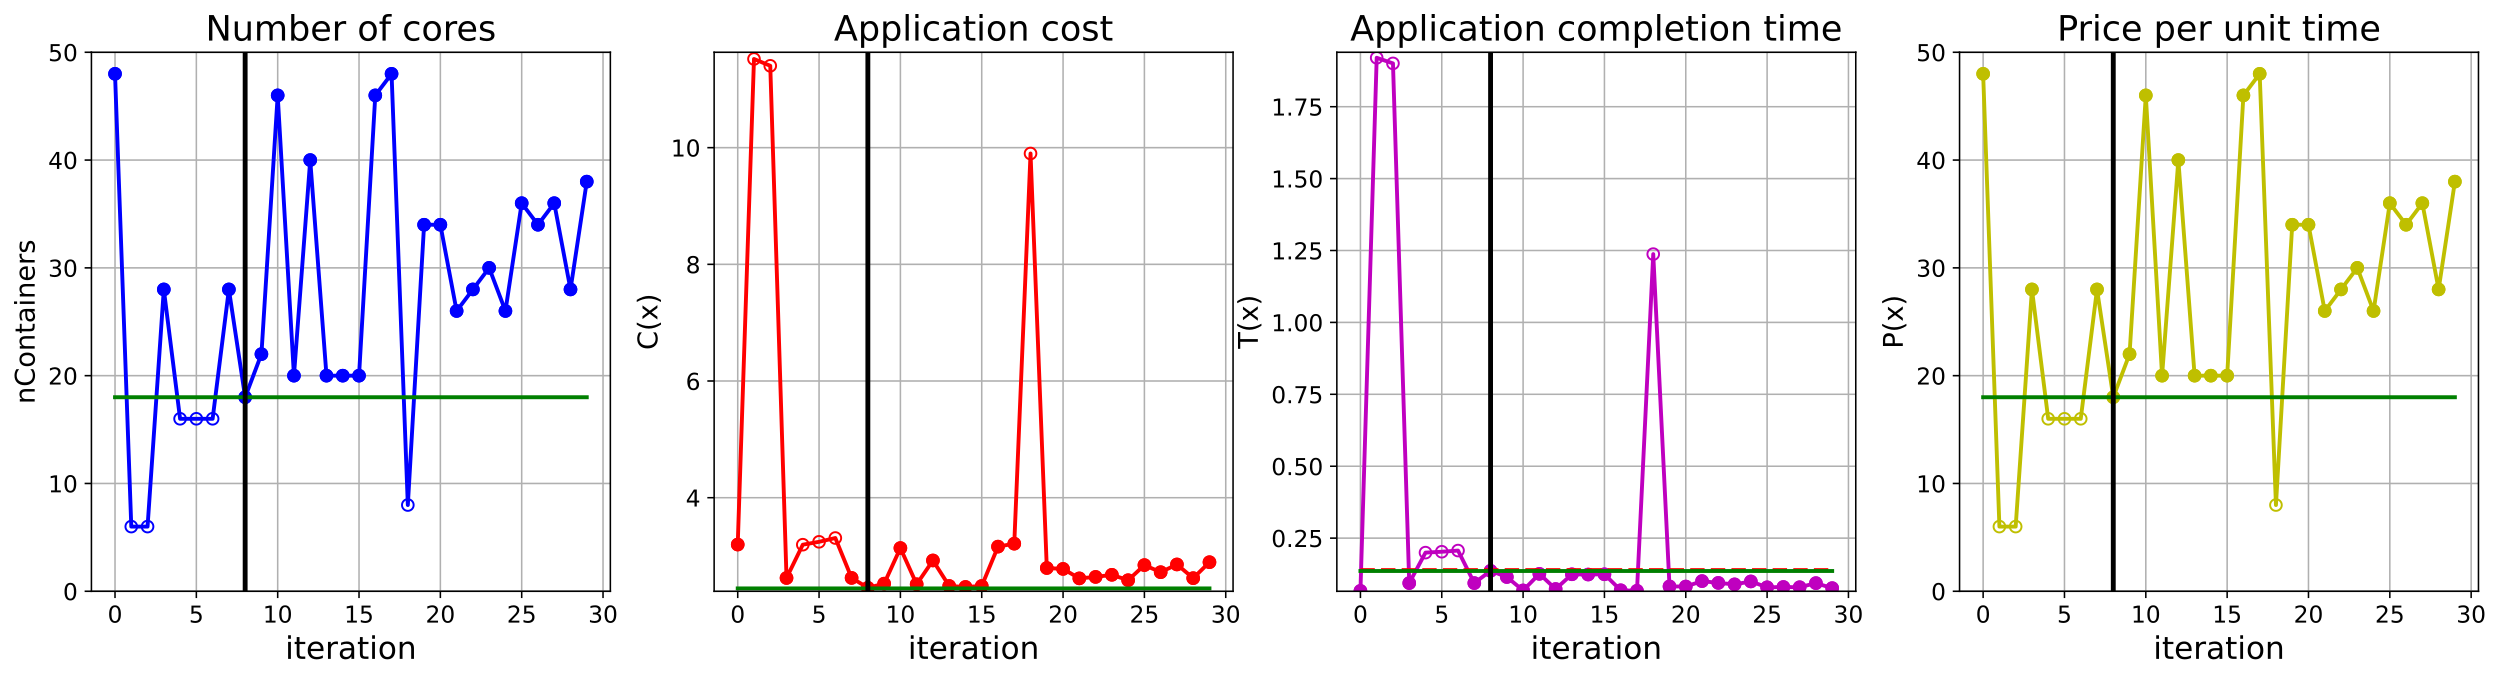 <?xml version="1.0" encoding="utf-8" standalone="no"?>
<!DOCTYPE svg PUBLIC "-//W3C//DTD SVG 1.1//EN"
  "http://www.w3.org/Graphics/SVG/1.1/DTD/svg11.dtd">
<!-- Created with matplotlib (https://matplotlib.org/) -->
<svg height="349.376pt" version="1.1" viewBox="0 0 1285.69 349.376" width="1285.69pt" xmlns="http://www.w3.org/2000/svg" xmlns:xlink="http://www.w3.org/1999/xlink">
 <defs>
  <style type="text/css">
*{stroke-linecap:butt;stroke-linejoin:round;}
  </style>
 </defs>
 <g id="figure_1">
  <g id="patch_1">
   <path d="M 0 349.376 
L 1285.69 349.376 
L 1285.69 0 
L 0 0 
z
" style="fill:#ffffff;"/>
  </g>
  <g id="axes_1">
   <g id="patch_2">
    <path d="M 47.019 304.077 
L 313.889 304.077 
L 313.889 26.877 
L 47.019 26.877 
z
" style="fill:#ffffff;"/>
   </g>
   <g id="matplotlib.axis_1">
    <g id="xtick_1">
     <g id="line2d_1">
      <path clip-path="url(#pc50aa7ba19)" d="M 59.15 304.077 
L 59.15 26.877 
" style="fill:none;stroke:#b0b0b0;stroke-linecap:square;stroke-width:0.8;"/>
     </g>
     <g id="line2d_2">
      <defs>
       <path d="M 0 0 
L 0 3.5 
" id="mb8e37b7737" style="stroke:#000000;stroke-width:0.8;"/>
      </defs>
      <g>
       <use style="stroke:#000000;stroke-width:0.8;" x="59.15" xlink:href="#mb8e37b7737" y="304.077"/>
      </g>
     </g>
     <g id="text_1">
      <!-- 0 -->
      <defs>
       <path d="M 31.781 66.406 
Q 24.172 66.406 20.328 58.906 
Q 16.5 51.422 16.5 36.375 
Q 16.5 21.391 20.328 13.891 
Q 24.172 6.391 31.781 6.391 
Q 39.453 6.391 43.281 13.891 
Q 47.125 21.391 47.125 36.375 
Q 47.125 51.422 43.281 58.906 
Q 39.453 66.406 31.781 66.406 
z
M 31.781 74.219 
Q 44.047 74.219 50.516 64.516 
Q 56.984 54.828 56.984 36.375 
Q 56.984 17.969 50.516 8.266 
Q 44.047 -1.422 31.781 -1.422 
Q 19.531 -1.422 13.062 8.266 
Q 6.594 17.969 6.594 36.375 
Q 6.594 54.828 13.062 64.516 
Q 19.531 74.219 31.781 74.219 
z
" id="DejaVuSans-48"/>
      </defs>
      <g transform="translate(55.332 320.195)scale(0.12 -0.12)">
       <use xlink:href="#DejaVuSans-48"/>
      </g>
     </g>
    </g>
    <g id="xtick_2">
     <g id="line2d_3">
      <path clip-path="url(#pc50aa7ba19)" d="M 100.979 304.077 
L 100.979 26.877 
" style="fill:none;stroke:#b0b0b0;stroke-linecap:square;stroke-width:0.8;"/>
     </g>
     <g id="line2d_4">
      <g>
       <use style="stroke:#000000;stroke-width:0.8;" x="100.979" xlink:href="#mb8e37b7737" y="304.077"/>
      </g>
     </g>
     <g id="text_2">
      <!-- 5 -->
      <defs>
       <path d="M 10.797 72.906 
L 49.516 72.906 
L 49.516 64.594 
L 19.828 64.594 
L 19.828 46.734 
Q 21.969 47.469 24.109 47.828 
Q 26.266 48.188 28.422 48.188 
Q 40.625 48.188 47.75 41.5 
Q 54.891 34.812 54.891 23.391 
Q 54.891 11.625 47.562 5.094 
Q 40.234 -1.422 26.906 -1.422 
Q 22.312 -1.422 17.547 -0.641 
Q 12.797 0.141 7.719 1.703 
L 7.719 11.625 
Q 12.109 9.234 16.797 8.062 
Q 21.484 6.891 26.703 6.891 
Q 35.156 6.891 40.078 11.328 
Q 45.016 15.766 45.016 23.391 
Q 45.016 31 40.078 35.438 
Q 35.156 39.891 26.703 39.891 
Q 22.75 39.891 18.812 39.016 
Q 14.891 38.141 10.797 36.281 
z
" id="DejaVuSans-53"/>
      </defs>
      <g transform="translate(97.161 320.195)scale(0.12 -0.12)">
       <use xlink:href="#DejaVuSans-53"/>
      </g>
     </g>
    </g>
    <g id="xtick_3">
     <g id="line2d_5">
      <path clip-path="url(#pc50aa7ba19)" d="M 142.808 304.077 
L 142.808 26.877 
" style="fill:none;stroke:#b0b0b0;stroke-linecap:square;stroke-width:0.8;"/>
     </g>
     <g id="line2d_6">
      <g>
       <use style="stroke:#000000;stroke-width:0.8;" x="142.808" xlink:href="#mb8e37b7737" y="304.077"/>
      </g>
     </g>
     <g id="text_3">
      <!-- 10 -->
      <defs>
       <path d="M 12.406 8.297 
L 28.516 8.297 
L 28.516 63.922 
L 10.984 60.406 
L 10.984 69.391 
L 28.422 72.906 
L 38.281 72.906 
L 38.281 8.297 
L 54.391 8.297 
L 54.391 0 
L 12.406 0 
z
" id="DejaVuSans-49"/>
      </defs>
      <g transform="translate(135.173 320.195)scale(0.12 -0.12)">
       <use xlink:href="#DejaVuSans-49"/>
       <use x="63.623" xlink:href="#DejaVuSans-48"/>
      </g>
     </g>
    </g>
    <g id="xtick_4">
     <g id="line2d_7">
      <path clip-path="url(#pc50aa7ba19)" d="M 184.637 304.077 
L 184.637 26.877 
" style="fill:none;stroke:#b0b0b0;stroke-linecap:square;stroke-width:0.8;"/>
     </g>
     <g id="line2d_8">
      <g>
       <use style="stroke:#000000;stroke-width:0.8;" x="184.637" xlink:href="#mb8e37b7737" y="304.077"/>
      </g>
     </g>
     <g id="text_4">
      <!-- 15 -->
      <g transform="translate(177.002 320.195)scale(0.12 -0.12)">
       <use xlink:href="#DejaVuSans-49"/>
       <use x="63.623" xlink:href="#DejaVuSans-53"/>
      </g>
     </g>
    </g>
    <g id="xtick_5">
     <g id="line2d_9">
      <path clip-path="url(#pc50aa7ba19)" d="M 226.466 304.077 
L 226.466 26.877 
" style="fill:none;stroke:#b0b0b0;stroke-linecap:square;stroke-width:0.8;"/>
     </g>
     <g id="line2d_10">
      <g>
       <use style="stroke:#000000;stroke-width:0.8;" x="226.466" xlink:href="#mb8e37b7737" y="304.077"/>
      </g>
     </g>
     <g id="text_5">
      <!-- 20 -->
      <defs>
       <path d="M 19.188 8.297 
L 53.609 8.297 
L 53.609 0 
L 7.328 0 
L 7.328 8.297 
Q 12.938 14.109 22.625 23.891 
Q 32.328 33.688 34.812 36.531 
Q 39.547 41.844 41.422 45.531 
Q 43.312 49.219 43.312 52.781 
Q 43.312 58.594 39.234 62.25 
Q 35.156 65.922 28.609 65.922 
Q 23.969 65.922 18.812 64.312 
Q 13.672 62.703 7.812 59.422 
L 7.812 69.391 
Q 13.766 71.781 18.938 73 
Q 24.125 74.219 28.422 74.219 
Q 39.75 74.219 46.484 68.547 
Q 53.219 62.891 53.219 53.422 
Q 53.219 48.922 51.531 44.891 
Q 49.859 40.875 45.406 35.406 
Q 44.188 33.984 37.641 27.219 
Q 31.109 20.453 19.188 8.297 
z
" id="DejaVuSans-50"/>
      </defs>
      <g transform="translate(218.831 320.195)scale(0.12 -0.12)">
       <use xlink:href="#DejaVuSans-50"/>
       <use x="63.623" xlink:href="#DejaVuSans-48"/>
      </g>
     </g>
    </g>
    <g id="xtick_6">
     <g id="line2d_11">
      <path clip-path="url(#pc50aa7ba19)" d="M 268.295 304.077 
L 268.295 26.877 
" style="fill:none;stroke:#b0b0b0;stroke-linecap:square;stroke-width:0.8;"/>
     </g>
     <g id="line2d_12">
      <g>
       <use style="stroke:#000000;stroke-width:0.8;" x="268.295" xlink:href="#mb8e37b7737" y="304.077"/>
      </g>
     </g>
     <g id="text_6">
      <!-- 25 -->
      <g transform="translate(260.66 320.195)scale(0.12 -0.12)">
       <use xlink:href="#DejaVuSans-50"/>
       <use x="63.623" xlink:href="#DejaVuSans-53"/>
      </g>
     </g>
    </g>
    <g id="xtick_7">
     <g id="line2d_13">
      <path clip-path="url(#pc50aa7ba19)" d="M 310.124 304.077 
L 310.124 26.877 
" style="fill:none;stroke:#b0b0b0;stroke-linecap:square;stroke-width:0.8;"/>
     </g>
     <g id="line2d_14">
      <g>
       <use style="stroke:#000000;stroke-width:0.8;" x="310.124" xlink:href="#mb8e37b7737" y="304.077"/>
      </g>
     </g>
     <g id="text_7">
      <!-- 30 -->
      <defs>
       <path d="M 40.578 39.312 
Q 47.656 37.797 51.625 33 
Q 55.609 28.219 55.609 21.188 
Q 55.609 10.406 48.188 4.484 
Q 40.766 -1.422 27.094 -1.422 
Q 22.516 -1.422 17.656 -0.516 
Q 12.797 0.391 7.625 2.203 
L 7.625 11.719 
Q 11.719 9.328 16.594 8.109 
Q 21.484 6.891 26.812 6.891 
Q 36.078 6.891 40.938 10.547 
Q 45.797 14.203 45.797 21.188 
Q 45.797 27.641 41.281 31.266 
Q 36.766 34.906 28.719 34.906 
L 20.219 34.906 
L 20.219 43.016 
L 29.109 43.016 
Q 36.375 43.016 40.234 45.922 
Q 44.094 48.828 44.094 54.297 
Q 44.094 59.906 40.109 62.906 
Q 36.141 65.922 28.719 65.922 
Q 24.656 65.922 20.016 65.031 
Q 15.375 64.156 9.812 62.312 
L 9.812 71.094 
Q 15.438 72.656 20.344 73.438 
Q 25.25 74.219 29.594 74.219 
Q 40.828 74.219 47.359 69.109 
Q 53.906 64.016 53.906 55.328 
Q 53.906 49.266 50.438 45.094 
Q 46.969 40.922 40.578 39.312 
z
" id="DejaVuSans-51"/>
      </defs>
      <g transform="translate(302.489 320.195)scale(0.12 -0.12)">
       <use xlink:href="#DejaVuSans-51"/>
       <use x="63.623" xlink:href="#DejaVuSans-48"/>
      </g>
     </g>
    </g>
    <g id="text_8">
     <!-- iteration -->
     <defs>
      <path d="M 9.422 54.688 
L 18.406 54.688 
L 18.406 0 
L 9.422 0 
z
M 9.422 75.984 
L 18.406 75.984 
L 18.406 64.594 
L 9.422 64.594 
z
" id="DejaVuSans-105"/>
      <path d="M 18.312 70.219 
L 18.312 54.688 
L 36.812 54.688 
L 36.812 47.703 
L 18.312 47.703 
L 18.312 18.016 
Q 18.312 11.328 20.141 9.422 
Q 21.969 7.516 27.594 7.516 
L 36.812 7.516 
L 36.812 0 
L 27.594 0 
Q 17.188 0 13.234 3.875 
Q 9.281 7.766 9.281 18.016 
L 9.281 47.703 
L 2.688 47.703 
L 2.688 54.688 
L 9.281 54.688 
L 9.281 70.219 
z
" id="DejaVuSans-116"/>
      <path d="M 56.203 29.594 
L 56.203 25.203 
L 14.891 25.203 
Q 15.484 15.922 20.484 11.062 
Q 25.484 6.203 34.422 6.203 
Q 39.594 6.203 44.453 7.469 
Q 49.312 8.734 54.109 11.281 
L 54.109 2.781 
Q 49.266 0.734 44.188 -0.344 
Q 39.109 -1.422 33.891 -1.422 
Q 20.797 -1.422 13.156 6.188 
Q 5.516 13.812 5.516 26.812 
Q 5.516 40.234 12.766 48.109 
Q 20.016 56 32.328 56 
Q 43.359 56 49.781 48.891 
Q 56.203 41.797 56.203 29.594 
z
M 47.219 32.234 
Q 47.125 39.594 43.094 43.984 
Q 39.062 48.391 32.422 48.391 
Q 24.906 48.391 20.391 44.141 
Q 15.875 39.891 15.188 32.172 
z
" id="DejaVuSans-101"/>
      <path d="M 41.109 46.297 
Q 39.594 47.172 37.812 47.578 
Q 36.031 48 33.891 48 
Q 26.266 48 22.188 43.047 
Q 18.109 38.094 18.109 28.812 
L 18.109 0 
L 9.078 0 
L 9.078 54.688 
L 18.109 54.688 
L 18.109 46.188 
Q 20.953 51.172 25.484 53.578 
Q 30.031 56 36.531 56 
Q 37.453 56 38.578 55.875 
Q 39.703 55.766 41.062 55.516 
z
" id="DejaVuSans-114"/>
      <path d="M 34.281 27.484 
Q 23.391 27.484 19.188 25 
Q 14.984 22.516 14.984 16.5 
Q 14.984 11.719 18.141 8.906 
Q 21.297 6.109 26.703 6.109 
Q 34.188 6.109 38.703 11.406 
Q 43.219 16.703 43.219 25.484 
L 43.219 27.484 
z
M 52.203 31.203 
L 52.203 0 
L 43.219 0 
L 43.219 8.297 
Q 40.141 3.328 35.547 0.953 
Q 30.953 -1.422 24.312 -1.422 
Q 15.922 -1.422 10.953 3.297 
Q 6 8.016 6 15.922 
Q 6 25.141 12.172 29.828 
Q 18.359 34.516 30.609 34.516 
L 43.219 34.516 
L 43.219 35.406 
Q 43.219 41.609 39.141 45 
Q 35.062 48.391 27.688 48.391 
Q 23 48.391 18.547 47.266 
Q 14.109 46.141 10.016 43.891 
L 10.016 52.203 
Q 14.938 54.109 19.578 55.047 
Q 24.219 56 28.609 56 
Q 40.484 56 46.344 49.844 
Q 52.203 43.703 52.203 31.203 
z
" id="DejaVuSans-97"/>
      <path d="M 30.609 48.391 
Q 23.391 48.391 19.188 42.75 
Q 14.984 37.109 14.984 27.297 
Q 14.984 17.484 19.156 11.844 
Q 23.344 6.203 30.609 6.203 
Q 37.797 6.203 41.984 11.859 
Q 46.188 17.531 46.188 27.297 
Q 46.188 37.016 41.984 42.703 
Q 37.797 48.391 30.609 48.391 
z
M 30.609 56 
Q 42.328 56 49.016 48.375 
Q 55.719 40.766 55.719 27.297 
Q 55.719 13.875 49.016 6.219 
Q 42.328 -1.422 30.609 -1.422 
Q 18.844 -1.422 12.172 6.219 
Q 5.516 13.875 5.516 27.297 
Q 5.516 40.766 12.172 48.375 
Q 18.844 56 30.609 56 
z
" id="DejaVuSans-111"/>
      <path d="M 54.891 33.016 
L 54.891 0 
L 45.906 0 
L 45.906 32.719 
Q 45.906 40.484 42.875 44.328 
Q 39.844 48.188 33.797 48.188 
Q 26.516 48.188 22.312 43.547 
Q 18.109 38.922 18.109 30.906 
L 18.109 0 
L 9.078 0 
L 9.078 54.688 
L 18.109 54.688 
L 18.109 46.188 
Q 21.344 51.125 25.703 53.562 
Q 30.078 56 35.797 56 
Q 45.219 56 50.047 50.172 
Q 54.891 44.344 54.891 33.016 
z
" id="DejaVuSans-110"/>
     </defs>
     <g transform="translate(146.658 338.848)scale(0.16 -0.16)">
      <use xlink:href="#DejaVuSans-105"/>
      <use x="27.783" xlink:href="#DejaVuSans-116"/>
      <use x="66.992" xlink:href="#DejaVuSans-101"/>
      <use x="128.516" xlink:href="#DejaVuSans-114"/>
      <use x="169.629" xlink:href="#DejaVuSans-97"/>
      <use x="230.908" xlink:href="#DejaVuSans-116"/>
      <use x="270.117" xlink:href="#DejaVuSans-105"/>
      <use x="297.9" xlink:href="#DejaVuSans-111"/>
      <use x="359.082" xlink:href="#DejaVuSans-110"/>
     </g>
    </g>
   </g>
   <g id="matplotlib.axis_2">
    <g id="ytick_1">
     <g id="line2d_15">
      <path clip-path="url(#pc50aa7ba19)" d="M 47.019 304.077 
L 313.889 304.077 
" style="fill:none;stroke:#b0b0b0;stroke-linecap:square;stroke-width:0.8;"/>
     </g>
     <g id="line2d_16">
      <defs>
       <path d="M 0 0 
L -3.5 0 
" id="mcb29facfd0" style="stroke:#000000;stroke-width:0.8;"/>
      </defs>
      <g>
       <use style="stroke:#000000;stroke-width:0.8;" x="47.019" xlink:href="#mcb29facfd0" y="304.077"/>
      </g>
     </g>
     <g id="text_9">
      <!-- 0 -->
      <g transform="translate(32.384 308.636)scale(0.12 -0.12)">
       <use xlink:href="#DejaVuSans-48"/>
      </g>
     </g>
    </g>
    <g id="ytick_2">
     <g id="line2d_17">
      <path clip-path="url(#pc50aa7ba19)" d="M 47.019 248.637 
L 313.889 248.637 
" style="fill:none;stroke:#b0b0b0;stroke-linecap:square;stroke-width:0.8;"/>
     </g>
     <g id="line2d_18">
      <g>
       <use style="stroke:#000000;stroke-width:0.8;" x="47.019" xlink:href="#mcb29facfd0" y="248.637"/>
      </g>
     </g>
     <g id="text_10">
      <!-- 10 -->
      <g transform="translate(24.749 253.196)scale(0.12 -0.12)">
       <use xlink:href="#DejaVuSans-49"/>
       <use x="63.623" xlink:href="#DejaVuSans-48"/>
      </g>
     </g>
    </g>
    <g id="ytick_3">
     <g id="line2d_19">
      <path clip-path="url(#pc50aa7ba19)" d="M 47.019 193.197 
L 313.889 193.197 
" style="fill:none;stroke:#b0b0b0;stroke-linecap:square;stroke-width:0.8;"/>
     </g>
     <g id="line2d_20">
      <g>
       <use style="stroke:#000000;stroke-width:0.8;" x="47.019" xlink:href="#mcb29facfd0" y="193.197"/>
      </g>
     </g>
     <g id="text_11">
      <!-- 20 -->
      <g transform="translate(24.749 197.756)scale(0.12 -0.12)">
       <use xlink:href="#DejaVuSans-50"/>
       <use x="63.623" xlink:href="#DejaVuSans-48"/>
      </g>
     </g>
    </g>
    <g id="ytick_4">
     <g id="line2d_21">
      <path clip-path="url(#pc50aa7ba19)" d="M 47.019 137.757 
L 313.889 137.757 
" style="fill:none;stroke:#b0b0b0;stroke-linecap:square;stroke-width:0.8;"/>
     </g>
     <g id="line2d_22">
      <g>
       <use style="stroke:#000000;stroke-width:0.8;" x="47.019" xlink:href="#mcb29facfd0" y="137.757"/>
      </g>
     </g>
     <g id="text_12">
      <!-- 30 -->
      <g transform="translate(24.749 142.316)scale(0.12 -0.12)">
       <use xlink:href="#DejaVuSans-51"/>
       <use x="63.623" xlink:href="#DejaVuSans-48"/>
      </g>
     </g>
    </g>
    <g id="ytick_5">
     <g id="line2d_23">
      <path clip-path="url(#pc50aa7ba19)" d="M 47.019 82.317 
L 313.889 82.317 
" style="fill:none;stroke:#b0b0b0;stroke-linecap:square;stroke-width:0.8;"/>
     </g>
     <g id="line2d_24">
      <g>
       <use style="stroke:#000000;stroke-width:0.8;" x="47.019" xlink:href="#mcb29facfd0" y="82.317"/>
      </g>
     </g>
     <g id="text_13">
      <!-- 40 -->
      <defs>
       <path d="M 37.797 64.312 
L 12.891 25.391 
L 37.797 25.391 
z
M 35.203 72.906 
L 47.609 72.906 
L 47.609 25.391 
L 58.016 25.391 
L 58.016 17.188 
L 47.609 17.188 
L 47.609 0 
L 37.797 0 
L 37.797 17.188 
L 4.891 17.188 
L 4.891 26.703 
z
" id="DejaVuSans-52"/>
      </defs>
      <g transform="translate(24.749 86.876)scale(0.12 -0.12)">
       <use xlink:href="#DejaVuSans-52"/>
       <use x="63.623" xlink:href="#DejaVuSans-48"/>
      </g>
     </g>
    </g>
    <g id="ytick_6">
     <g id="line2d_25">
      <path clip-path="url(#pc50aa7ba19)" d="M 47.019 26.877 
L 313.889 26.877 
" style="fill:none;stroke:#b0b0b0;stroke-linecap:square;stroke-width:0.8;"/>
     </g>
     <g id="line2d_26">
      <g>
       <use style="stroke:#000000;stroke-width:0.8;" x="47.019" xlink:href="#mcb29facfd0" y="26.877"/>
      </g>
     </g>
     <g id="text_14">
      <!-- 50 -->
      <g transform="translate(24.749 31.436)scale(0.12 -0.12)">
       <use xlink:href="#DejaVuSans-53"/>
       <use x="63.623" xlink:href="#DejaVuSans-48"/>
      </g>
     </g>
    </g>
    <g id="text_15">
     <!-- nContainers -->
     <defs>
      <path d="M 64.406 67.281 
L 64.406 56.891 
Q 59.422 61.531 53.781 63.812 
Q 48.141 66.109 41.797 66.109 
Q 29.297 66.109 22.656 58.469 
Q 16.016 50.828 16.016 36.375 
Q 16.016 21.969 22.656 14.328 
Q 29.297 6.688 41.797 6.688 
Q 48.141 6.688 53.781 8.984 
Q 59.422 11.281 64.406 15.922 
L 64.406 5.609 
Q 59.234 2.094 53.438 0.328 
Q 47.656 -1.422 41.219 -1.422 
Q 24.656 -1.422 15.125 8.703 
Q 5.609 18.844 5.609 36.375 
Q 5.609 53.953 15.125 64.078 
Q 24.656 74.219 41.219 74.219 
Q 47.75 74.219 53.531 72.484 
Q 59.328 70.75 64.406 67.281 
z
" id="DejaVuSans-67"/>
      <path d="M 44.281 53.078 
L 44.281 44.578 
Q 40.484 46.531 36.375 47.5 
Q 32.281 48.484 27.875 48.484 
Q 21.188 48.484 17.844 46.438 
Q 14.5 44.391 14.5 40.281 
Q 14.5 37.156 16.891 35.375 
Q 19.281 33.594 26.516 31.984 
L 29.594 31.297 
Q 39.156 29.25 43.188 25.516 
Q 47.219 21.781 47.219 15.094 
Q 47.219 7.469 41.188 3.016 
Q 35.156 -1.422 24.609 -1.422 
Q 20.219 -1.422 15.453 -0.562 
Q 10.688 0.297 5.422 2 
L 5.422 11.281 
Q 10.406 8.688 15.234 7.391 
Q 20.062 6.109 24.812 6.109 
Q 31.156 6.109 34.562 8.281 
Q 37.984 10.453 37.984 14.406 
Q 37.984 18.062 35.516 20.016 
Q 33.062 21.969 24.703 23.781 
L 21.578 24.516 
Q 13.234 26.266 9.516 29.906 
Q 5.812 33.547 5.812 39.891 
Q 5.812 47.609 11.281 51.797 
Q 16.75 56 26.812 56 
Q 31.781 56 36.172 55.266 
Q 40.578 54.547 44.281 53.078 
z
" id="DejaVuSans-115"/>
     </defs>
     <g transform="translate(17.838 207.767)rotate(-90)scale(0.14 -0.14)">
      <use xlink:href="#DejaVuSans-110"/>
      <use x="63.379" xlink:href="#DejaVuSans-67"/>
      <use x="133.203" xlink:href="#DejaVuSans-111"/>
      <use x="194.385" xlink:href="#DejaVuSans-110"/>
      <use x="257.764" xlink:href="#DejaVuSans-116"/>
      <use x="296.973" xlink:href="#DejaVuSans-97"/>
      <use x="358.252" xlink:href="#DejaVuSans-105"/>
      <use x="386.035" xlink:href="#DejaVuSans-110"/>
      <use x="449.414" xlink:href="#DejaVuSans-101"/>
      <use x="510.938" xlink:href="#DejaVuSans-114"/>
      <use x="552.051" xlink:href="#DejaVuSans-115"/>
     </g>
    </g>
   </g>
   <g id="line2d_27">
    <path clip-path="url(#pc50aa7ba19)" d="M 59.15 37.965 
L 67.516 270.813 
L 75.881 270.813 
L 84.247 148.845 
L 92.613 215.373 
L 100.979 215.373 
L 109.345 215.373 
L 117.711 148.845 
L 126.076 204.285 
L 134.442 182.109 
L 142.808 49.053 
L 151.174 193.197 
L 159.54 82.317 
L 167.905 193.197 
L 176.271 193.197 
L 184.637 193.197 
L 193.003 49.053 
L 201.369 37.965 
L 209.735 259.725 
L 218.1 115.581 
L 226.466 115.581 
L 234.832 159.933 
L 243.198 148.845 
L 251.564 137.757 
L 259.929 159.933 
L 268.295 104.493 
L 276.661 115.581 
L 285.027 104.493 
L 293.393 148.845 
L 301.759 93.405 
" style="fill:none;stroke:#0000ff;stroke-linecap:square;stroke-width:2;"/>
    <defs>
     <path d="M 0 3 
C 0.796 3 1.559 2.684 2.121 2.121 
C 2.684 1.559 3 0.796 3 0 
C 3 -0.796 2.684 -1.559 2.121 -2.121 
C 1.559 -2.684 0.796 -3 0 -3 
C -0.796 -3 -1.559 -2.684 -2.121 -2.121 
C -2.684 -1.559 -3 -0.796 -3 0 
C -3 0.796 -2.684 1.559 -2.121 2.121 
C -1.559 2.684 -0.796 3 0 3 
z
" id="m0aff3d19b6" style="stroke:#0000ff;"/>
    </defs>
    <g clip-path="url(#pc50aa7ba19)">
     <use style="fill-opacity:0;stroke:#0000ff;" x="59.15" xlink:href="#m0aff3d19b6" y="37.965"/>
     <use style="fill-opacity:0;stroke:#0000ff;" x="67.516" xlink:href="#m0aff3d19b6" y="270.813"/>
     <use style="fill-opacity:0;stroke:#0000ff;" x="75.881" xlink:href="#m0aff3d19b6" y="270.813"/>
     <use style="fill-opacity:0;stroke:#0000ff;" x="84.247" xlink:href="#m0aff3d19b6" y="148.845"/>
     <use style="fill-opacity:0;stroke:#0000ff;" x="92.613" xlink:href="#m0aff3d19b6" y="215.373"/>
     <use style="fill-opacity:0;stroke:#0000ff;" x="100.979" xlink:href="#m0aff3d19b6" y="215.373"/>
     <use style="fill-opacity:0;stroke:#0000ff;" x="109.345" xlink:href="#m0aff3d19b6" y="215.373"/>
     <use style="fill-opacity:0;stroke:#0000ff;" x="117.711" xlink:href="#m0aff3d19b6" y="148.845"/>
     <use style="fill-opacity:0;stroke:#0000ff;" x="126.076" xlink:href="#m0aff3d19b6" y="204.285"/>
     <use style="fill-opacity:0;stroke:#0000ff;" x="134.442" xlink:href="#m0aff3d19b6" y="182.109"/>
     <use style="fill-opacity:0;stroke:#0000ff;" x="142.808" xlink:href="#m0aff3d19b6" y="49.053"/>
     <use style="fill-opacity:0;stroke:#0000ff;" x="151.174" xlink:href="#m0aff3d19b6" y="193.197"/>
     <use style="fill-opacity:0;stroke:#0000ff;" x="159.54" xlink:href="#m0aff3d19b6" y="82.317"/>
     <use style="fill-opacity:0;stroke:#0000ff;" x="167.905" xlink:href="#m0aff3d19b6" y="193.197"/>
     <use style="fill-opacity:0;stroke:#0000ff;" x="176.271" xlink:href="#m0aff3d19b6" y="193.197"/>
     <use style="fill-opacity:0;stroke:#0000ff;" x="184.637" xlink:href="#m0aff3d19b6" y="193.197"/>
     <use style="fill-opacity:0;stroke:#0000ff;" x="193.003" xlink:href="#m0aff3d19b6" y="49.053"/>
     <use style="fill-opacity:0;stroke:#0000ff;" x="201.369" xlink:href="#m0aff3d19b6" y="37.965"/>
     <use style="fill-opacity:0;stroke:#0000ff;" x="209.735" xlink:href="#m0aff3d19b6" y="259.725"/>
     <use style="fill-opacity:0;stroke:#0000ff;" x="218.1" xlink:href="#m0aff3d19b6" y="115.581"/>
     <use style="fill-opacity:0;stroke:#0000ff;" x="226.466" xlink:href="#m0aff3d19b6" y="115.581"/>
     <use style="fill-opacity:0;stroke:#0000ff;" x="234.832" xlink:href="#m0aff3d19b6" y="159.933"/>
     <use style="fill-opacity:0;stroke:#0000ff;" x="243.198" xlink:href="#m0aff3d19b6" y="148.845"/>
     <use style="fill-opacity:0;stroke:#0000ff;" x="251.564" xlink:href="#m0aff3d19b6" y="137.757"/>
     <use style="fill-opacity:0;stroke:#0000ff;" x="259.929" xlink:href="#m0aff3d19b6" y="159.933"/>
     <use style="fill-opacity:0;stroke:#0000ff;" x="268.295" xlink:href="#m0aff3d19b6" y="104.493"/>
     <use style="fill-opacity:0;stroke:#0000ff;" x="276.661" xlink:href="#m0aff3d19b6" y="115.581"/>
     <use style="fill-opacity:0;stroke:#0000ff;" x="285.027" xlink:href="#m0aff3d19b6" y="104.493"/>
     <use style="fill-opacity:0;stroke:#0000ff;" x="293.393" xlink:href="#m0aff3d19b6" y="148.845"/>
     <use style="fill-opacity:0;stroke:#0000ff;" x="301.759" xlink:href="#m0aff3d19b6" y="93.405"/>
    </g>
   </g>
   <g id="line2d_28">
    <defs>
     <path d="M 0 3 
C 0.796 3 1.559 2.684 2.121 2.121 
C 2.684 1.559 3 0.796 3 0 
C 3 -0.796 2.684 -1.559 2.121 -2.121 
C 1.559 -2.684 0.796 -3 0 -3 
C -0.796 -3 -1.559 -2.684 -2.121 -2.121 
C -2.684 -1.559 -3 -0.796 -3 0 
C -3 0.796 -2.684 1.559 -2.121 2.121 
C -1.559 2.684 -0.796 3 0 3 
z
" id="m6b7050e976" style="stroke:#0000ff;"/>
    </defs>
    <g clip-path="url(#pc50aa7ba19)">
     <use style="fill:#0000ff;stroke:#0000ff;" x="59.15" xlink:href="#m6b7050e976" y="37.965"/>
    </g>
   </g>
   <g id="line2d_29">
    <g clip-path="url(#pc50aa7ba19)">
     <use style="fill:#0000ff;stroke:#0000ff;" x="84.247" xlink:href="#m6b7050e976" y="148.845"/>
    </g>
   </g>
   <g id="line2d_30">
    <g clip-path="url(#pc50aa7ba19)">
     <use style="fill:#0000ff;stroke:#0000ff;" x="117.711" xlink:href="#m6b7050e976" y="148.845"/>
    </g>
   </g>
   <g id="line2d_31">
    <g clip-path="url(#pc50aa7ba19)">
     <use style="fill:#0000ff;stroke:#0000ff;" x="126.076" xlink:href="#m6b7050e976" y="204.285"/>
    </g>
   </g>
   <g id="line2d_32">
    <g clip-path="url(#pc50aa7ba19)">
     <use style="fill:#0000ff;stroke:#0000ff;" x="134.442" xlink:href="#m6b7050e976" y="182.109"/>
    </g>
   </g>
   <g id="line2d_33">
    <g clip-path="url(#pc50aa7ba19)">
     <use style="fill:#0000ff;stroke:#0000ff;" x="142.808" xlink:href="#m6b7050e976" y="49.053"/>
    </g>
   </g>
   <g id="line2d_34">
    <g clip-path="url(#pc50aa7ba19)">
     <use style="fill:#0000ff;stroke:#0000ff;" x="151.174" xlink:href="#m6b7050e976" y="193.197"/>
    </g>
   </g>
   <g id="line2d_35">
    <g clip-path="url(#pc50aa7ba19)">
     <use style="fill:#0000ff;stroke:#0000ff;" x="159.54" xlink:href="#m6b7050e976" y="82.317"/>
    </g>
   </g>
   <g id="line2d_36">
    <g clip-path="url(#pc50aa7ba19)">
     <use style="fill:#0000ff;stroke:#0000ff;" x="167.905" xlink:href="#m6b7050e976" y="193.197"/>
    </g>
   </g>
   <g id="line2d_37">
    <g clip-path="url(#pc50aa7ba19)">
     <use style="fill:#0000ff;stroke:#0000ff;" x="176.271" xlink:href="#m6b7050e976" y="193.197"/>
    </g>
   </g>
   <g id="line2d_38">
    <g clip-path="url(#pc50aa7ba19)">
     <use style="fill:#0000ff;stroke:#0000ff;" x="184.637" xlink:href="#m6b7050e976" y="193.197"/>
    </g>
   </g>
   <g id="line2d_39">
    <g clip-path="url(#pc50aa7ba19)">
     <use style="fill:#0000ff;stroke:#0000ff;" x="193.003" xlink:href="#m6b7050e976" y="49.053"/>
    </g>
   </g>
   <g id="line2d_40">
    <g clip-path="url(#pc50aa7ba19)">
     <use style="fill:#0000ff;stroke:#0000ff;" x="201.369" xlink:href="#m6b7050e976" y="37.965"/>
    </g>
   </g>
   <g id="line2d_41">
    <g clip-path="url(#pc50aa7ba19)">
     <use style="fill:#0000ff;stroke:#0000ff;" x="218.1" xlink:href="#m6b7050e976" y="115.581"/>
    </g>
   </g>
   <g id="line2d_42">
    <g clip-path="url(#pc50aa7ba19)">
     <use style="fill:#0000ff;stroke:#0000ff;" x="226.466" xlink:href="#m6b7050e976" y="115.581"/>
    </g>
   </g>
   <g id="line2d_43">
    <g clip-path="url(#pc50aa7ba19)">
     <use style="fill:#0000ff;stroke:#0000ff;" x="234.832" xlink:href="#m6b7050e976" y="159.933"/>
    </g>
   </g>
   <g id="line2d_44">
    <g clip-path="url(#pc50aa7ba19)">
     <use style="fill:#0000ff;stroke:#0000ff;" x="243.198" xlink:href="#m6b7050e976" y="148.845"/>
    </g>
   </g>
   <g id="line2d_45">
    <g clip-path="url(#pc50aa7ba19)">
     <use style="fill:#0000ff;stroke:#0000ff;" x="251.564" xlink:href="#m6b7050e976" y="137.757"/>
    </g>
   </g>
   <g id="line2d_46">
    <g clip-path="url(#pc50aa7ba19)">
     <use style="fill:#0000ff;stroke:#0000ff;" x="259.929" xlink:href="#m6b7050e976" y="159.933"/>
    </g>
   </g>
   <g id="line2d_47">
    <g clip-path="url(#pc50aa7ba19)">
     <use style="fill:#0000ff;stroke:#0000ff;" x="268.295" xlink:href="#m6b7050e976" y="104.493"/>
    </g>
   </g>
   <g id="line2d_48">
    <g clip-path="url(#pc50aa7ba19)">
     <use style="fill:#0000ff;stroke:#0000ff;" x="276.661" xlink:href="#m6b7050e976" y="115.581"/>
    </g>
   </g>
   <g id="line2d_49">
    <g clip-path="url(#pc50aa7ba19)">
     <use style="fill:#0000ff;stroke:#0000ff;" x="285.027" xlink:href="#m6b7050e976" y="104.493"/>
    </g>
   </g>
   <g id="line2d_50">
    <g clip-path="url(#pc50aa7ba19)">
     <use style="fill:#0000ff;stroke:#0000ff;" x="293.393" xlink:href="#m6b7050e976" y="148.845"/>
    </g>
   </g>
   <g id="line2d_51">
    <g clip-path="url(#pc50aa7ba19)">
     <use style="fill:#0000ff;stroke:#0000ff;" x="301.759" xlink:href="#m6b7050e976" y="93.405"/>
    </g>
   </g>
   <g id="line2d_52">
    <path clip-path="url(#pc50aa7ba19)" d="M 59.15 204.285 
L 67.516 204.285 
L 75.881 204.285 
L 84.247 204.285 
L 92.613 204.285 
L 100.979 204.285 
L 109.345 204.285 
L 117.711 204.285 
L 126.076 204.285 
L 134.442 204.285 
L 142.808 204.285 
L 151.174 204.285 
L 159.54 204.285 
L 167.905 204.285 
L 176.271 204.285 
L 184.637 204.285 
L 193.003 204.285 
L 201.369 204.285 
L 209.735 204.285 
L 218.1 204.285 
L 226.466 204.285 
L 234.832 204.285 
L 243.198 204.285 
L 251.564 204.285 
L 259.929 204.285 
L 268.295 204.285 
L 276.661 204.285 
L 285.027 204.285 
L 293.393 204.285 
L 301.759 204.285 
" style="fill:none;stroke:#008000;stroke-linecap:square;stroke-width:2;"/>
   </g>
   <g id="line2d_53">
    <path clip-path="url(#pc50aa7ba19)" d="M 126.076 304.077 
L 126.076 26.877 
" style="fill:none;stroke:#000000;stroke-linecap:square;stroke-width:2.5;"/>
   </g>
   <g id="patch_3">
    <path d="M 47.019 304.077 
L 47.019 26.877 
" style="fill:none;stroke:#000000;stroke-linecap:square;stroke-linejoin:miter;stroke-width:0.8;"/>
   </g>
   <g id="patch_4">
    <path d="M 313.889 304.077 
L 313.889 26.877 
" style="fill:none;stroke:#000000;stroke-linecap:square;stroke-linejoin:miter;stroke-width:0.8;"/>
   </g>
   <g id="patch_5">
    <path d="M 47.019 304.077 
L 313.889 304.077 
" style="fill:none;stroke:#000000;stroke-linecap:square;stroke-linejoin:miter;stroke-width:0.8;"/>
   </g>
   <g id="patch_6">
    <path d="M 47.019 26.877 
L 313.889 26.877 
" style="fill:none;stroke:#000000;stroke-linecap:square;stroke-linejoin:miter;stroke-width:0.8;"/>
   </g>
   <g id="text_16">
    <!-- Number of cores -->
    <defs>
     <path d="M 9.812 72.906 
L 23.094 72.906 
L 55.422 11.922 
L 55.422 72.906 
L 64.984 72.906 
L 64.984 0 
L 51.703 0 
L 19.391 60.984 
L 19.391 0 
L 9.812 0 
z
" id="DejaVuSans-78"/>
     <path d="M 8.5 21.578 
L 8.5 54.688 
L 17.484 54.688 
L 17.484 21.922 
Q 17.484 14.156 20.5 10.266 
Q 23.531 6.391 29.594 6.391 
Q 36.859 6.391 41.078 11.031 
Q 45.312 15.672 45.312 23.688 
L 45.312 54.688 
L 54.297 54.688 
L 54.297 0 
L 45.312 0 
L 45.312 8.406 
Q 42.047 3.422 37.719 1 
Q 33.406 -1.422 27.688 -1.422 
Q 18.266 -1.422 13.375 4.438 
Q 8.5 10.297 8.5 21.578 
z
M 31.109 56 
z
" id="DejaVuSans-117"/>
     <path d="M 52 44.188 
Q 55.375 50.25 60.062 53.125 
Q 64.75 56 71.094 56 
Q 79.641 56 84.281 50.016 
Q 88.922 44.047 88.922 33.016 
L 88.922 0 
L 79.891 0 
L 79.891 32.719 
Q 79.891 40.578 77.094 44.375 
Q 74.312 48.188 68.609 48.188 
Q 61.625 48.188 57.562 43.547 
Q 53.516 38.922 53.516 30.906 
L 53.516 0 
L 44.484 0 
L 44.484 32.719 
Q 44.484 40.625 41.703 44.406 
Q 38.922 48.188 33.109 48.188 
Q 26.219 48.188 22.156 43.531 
Q 18.109 38.875 18.109 30.906 
L 18.109 0 
L 9.078 0 
L 9.078 54.688 
L 18.109 54.688 
L 18.109 46.188 
Q 21.188 51.219 25.484 53.609 
Q 29.781 56 35.688 56 
Q 41.656 56 45.828 52.969 
Q 50 49.953 52 44.188 
z
" id="DejaVuSans-109"/>
     <path d="M 48.688 27.297 
Q 48.688 37.203 44.609 42.844 
Q 40.531 48.484 33.406 48.484 
Q 26.266 48.484 22.188 42.844 
Q 18.109 37.203 18.109 27.297 
Q 18.109 17.391 22.188 11.75 
Q 26.266 6.109 33.406 6.109 
Q 40.531 6.109 44.609 11.75 
Q 48.688 17.391 48.688 27.297 
z
M 18.109 46.391 
Q 20.953 51.266 25.266 53.625 
Q 29.594 56 35.594 56 
Q 45.562 56 51.781 48.094 
Q 58.016 40.188 58.016 27.297 
Q 58.016 14.406 51.781 6.484 
Q 45.562 -1.422 35.594 -1.422 
Q 29.594 -1.422 25.266 0.953 
Q 20.953 3.328 18.109 8.203 
L 18.109 0 
L 9.078 0 
L 9.078 75.984 
L 18.109 75.984 
z
" id="DejaVuSans-98"/>
     <path id="DejaVuSans-32"/>
     <path d="M 37.109 75.984 
L 37.109 68.5 
L 28.516 68.5 
Q 23.688 68.5 21.797 66.547 
Q 19.922 64.594 19.922 59.516 
L 19.922 54.688 
L 34.719 54.688 
L 34.719 47.703 
L 19.922 47.703 
L 19.922 0 
L 10.891 0 
L 10.891 47.703 
L 2.297 47.703 
L 2.297 54.688 
L 10.891 54.688 
L 10.891 58.5 
Q 10.891 67.625 15.141 71.797 
Q 19.391 75.984 28.609 75.984 
z
" id="DejaVuSans-102"/>
     <path d="M 48.781 52.594 
L 48.781 44.188 
Q 44.969 46.297 41.141 47.344 
Q 37.312 48.391 33.406 48.391 
Q 24.656 48.391 19.812 42.844 
Q 14.984 37.312 14.984 27.297 
Q 14.984 17.281 19.812 11.734 
Q 24.656 6.203 33.406 6.203 
Q 37.312 6.203 41.141 7.25 
Q 44.969 8.297 48.781 10.406 
L 48.781 2.094 
Q 45.016 0.344 40.984 -0.531 
Q 36.969 -1.422 32.422 -1.422 
Q 20.062 -1.422 12.781 6.344 
Q 5.516 14.109 5.516 27.297 
Q 5.516 40.672 12.859 48.328 
Q 20.219 56 33.016 56 
Q 37.156 56 41.109 55.141 
Q 45.062 54.297 48.781 52.594 
z
" id="DejaVuSans-99"/>
    </defs>
    <g transform="translate(105.725 20.877)scale(0.18 -0.18)">
     <use xlink:href="#DejaVuSans-78"/>
     <use x="74.805" xlink:href="#DejaVuSans-117"/>
     <use x="138.184" xlink:href="#DejaVuSans-109"/>
     <use x="235.596" xlink:href="#DejaVuSans-98"/>
     <use x="299.072" xlink:href="#DejaVuSans-101"/>
     <use x="360.596" xlink:href="#DejaVuSans-114"/>
     <use x="401.709" xlink:href="#DejaVuSans-32"/>
     <use x="433.496" xlink:href="#DejaVuSans-111"/>
     <use x="494.678" xlink:href="#DejaVuSans-102"/>
     <use x="529.883" xlink:href="#DejaVuSans-32"/>
     <use x="561.67" xlink:href="#DejaVuSans-99"/>
     <use x="616.65" xlink:href="#DejaVuSans-111"/>
     <use x="677.832" xlink:href="#DejaVuSans-114"/>
     <use x="716.695" xlink:href="#DejaVuSans-101"/>
     <use x="778.219" xlink:href="#DejaVuSans-115"/>
    </g>
   </g>
  </g>
  <g id="axes_2">
   <g id="patch_7">
    <path d="M 367.263 304.077 
L 634.132 304.077 
L 634.132 26.877 
L 367.263 26.877 
z
" style="fill:#ffffff;"/>
   </g>
   <g id="matplotlib.axis_3">
    <g id="xtick_8">
     <g id="line2d_54">
      <path clip-path="url(#p8b984bf936)" d="M 379.393 304.077 
L 379.393 26.877 
" style="fill:none;stroke:#b0b0b0;stroke-linecap:square;stroke-width:0.8;"/>
     </g>
     <g id="line2d_55">
      <g>
       <use style="stroke:#000000;stroke-width:0.8;" x="379.393" xlink:href="#mb8e37b7737" y="304.077"/>
      </g>
     </g>
     <g id="text_17">
      <!-- 0 -->
      <g transform="translate(375.576 320.195)scale(0.12 -0.12)">
       <use xlink:href="#DejaVuSans-48"/>
      </g>
     </g>
    </g>
    <g id="xtick_9">
     <g id="line2d_56">
      <path clip-path="url(#p8b984bf936)" d="M 421.222 304.077 
L 421.222 26.877 
" style="fill:none;stroke:#b0b0b0;stroke-linecap:square;stroke-width:0.8;"/>
     </g>
     <g id="line2d_57">
      <g>
       <use style="stroke:#000000;stroke-width:0.8;" x="421.222" xlink:href="#mb8e37b7737" y="304.077"/>
      </g>
     </g>
     <g id="text_18">
      <!-- 5 -->
      <g transform="translate(417.405 320.195)scale(0.12 -0.12)">
       <use xlink:href="#DejaVuSans-53"/>
      </g>
     </g>
    </g>
    <g id="xtick_10">
     <g id="line2d_58">
      <path clip-path="url(#p8b984bf936)" d="M 463.051 304.077 
L 463.051 26.877 
" style="fill:none;stroke:#b0b0b0;stroke-linecap:square;stroke-width:0.8;"/>
     </g>
     <g id="line2d_59">
      <g>
       <use style="stroke:#000000;stroke-width:0.8;" x="463.051" xlink:href="#mb8e37b7737" y="304.077"/>
      </g>
     </g>
     <g id="text_19">
      <!-- 10 -->
      <g transform="translate(455.416 320.195)scale(0.12 -0.12)">
       <use xlink:href="#DejaVuSans-49"/>
       <use x="63.623" xlink:href="#DejaVuSans-48"/>
      </g>
     </g>
    </g>
    <g id="xtick_11">
     <g id="line2d_60">
      <path clip-path="url(#p8b984bf936)" d="M 504.881 304.077 
L 504.881 26.877 
" style="fill:none;stroke:#b0b0b0;stroke-linecap:square;stroke-width:0.8;"/>
     </g>
     <g id="line2d_61">
      <g>
       <use style="stroke:#000000;stroke-width:0.8;" x="504.881" xlink:href="#mb8e37b7737" y="304.077"/>
      </g>
     </g>
     <g id="text_20">
      <!-- 15 -->
      <g transform="translate(497.246 320.195)scale(0.12 -0.12)">
       <use xlink:href="#DejaVuSans-49"/>
       <use x="63.623" xlink:href="#DejaVuSans-53"/>
      </g>
     </g>
    </g>
    <g id="xtick_12">
     <g id="line2d_62">
      <path clip-path="url(#p8b984bf936)" d="M 546.71 304.077 
L 546.71 26.877 
" style="fill:none;stroke:#b0b0b0;stroke-linecap:square;stroke-width:0.8;"/>
     </g>
     <g id="line2d_63">
      <g>
       <use style="stroke:#000000;stroke-width:0.8;" x="546.71" xlink:href="#mb8e37b7737" y="304.077"/>
      </g>
     </g>
     <g id="text_21">
      <!-- 20 -->
      <g transform="translate(539.075 320.195)scale(0.12 -0.12)">
       <use xlink:href="#DejaVuSans-50"/>
       <use x="63.623" xlink:href="#DejaVuSans-48"/>
      </g>
     </g>
    </g>
    <g id="xtick_13">
     <g id="line2d_64">
      <path clip-path="url(#p8b984bf936)" d="M 588.539 304.077 
L 588.539 26.877 
" style="fill:none;stroke:#b0b0b0;stroke-linecap:square;stroke-width:0.8;"/>
     </g>
     <g id="line2d_65">
      <g>
       <use style="stroke:#000000;stroke-width:0.8;" x="588.539" xlink:href="#mb8e37b7737" y="304.077"/>
      </g>
     </g>
     <g id="text_22">
      <!-- 25 -->
      <g transform="translate(580.904 320.195)scale(0.12 -0.12)">
       <use xlink:href="#DejaVuSans-50"/>
       <use x="63.623" xlink:href="#DejaVuSans-53"/>
      </g>
     </g>
    </g>
    <g id="xtick_14">
     <g id="line2d_66">
      <path clip-path="url(#p8b984bf936)" d="M 630.368 304.077 
L 630.368 26.877 
" style="fill:none;stroke:#b0b0b0;stroke-linecap:square;stroke-width:0.8;"/>
     </g>
     <g id="line2d_67">
      <g>
       <use style="stroke:#000000;stroke-width:0.8;" x="630.368" xlink:href="#mb8e37b7737" y="304.077"/>
      </g>
     </g>
     <g id="text_23">
      <!-- 30 -->
      <g transform="translate(622.733 320.195)scale(0.12 -0.12)">
       <use xlink:href="#DejaVuSans-51"/>
       <use x="63.623" xlink:href="#DejaVuSans-48"/>
      </g>
     </g>
    </g>
    <g id="text_24">
     <!-- iteration -->
     <g transform="translate(466.901 338.848)scale(0.16 -0.16)">
      <use xlink:href="#DejaVuSans-105"/>
      <use x="27.783" xlink:href="#DejaVuSans-116"/>
      <use x="66.992" xlink:href="#DejaVuSans-101"/>
      <use x="128.516" xlink:href="#DejaVuSans-114"/>
      <use x="169.629" xlink:href="#DejaVuSans-97"/>
      <use x="230.908" xlink:href="#DejaVuSans-116"/>
      <use x="270.117" xlink:href="#DejaVuSans-105"/>
      <use x="297.9" xlink:href="#DejaVuSans-111"/>
      <use x="359.082" xlink:href="#DejaVuSans-110"/>
     </g>
    </g>
   </g>
   <g id="matplotlib.axis_4">
    <g id="ytick_7">
     <g id="line2d_68">
      <path clip-path="url(#p8b984bf936)" d="M 367.263 255.944 
L 634.132 255.944 
" style="fill:none;stroke:#b0b0b0;stroke-linecap:square;stroke-width:0.8;"/>
     </g>
     <g id="line2d_69">
      <g>
       <use style="stroke:#000000;stroke-width:0.8;" x="367.263" xlink:href="#mcb29facfd0" y="255.944"/>
      </g>
     </g>
     <g id="text_25">
      <!-- 4 -->
      <g transform="translate(352.628 260.503)scale(0.12 -0.12)">
       <use xlink:href="#DejaVuSans-52"/>
      </g>
     </g>
    </g>
    <g id="ytick_8">
     <g id="line2d_70">
      <path clip-path="url(#p8b984bf936)" d="M 367.263 195.942 
L 634.132 195.942 
" style="fill:none;stroke:#b0b0b0;stroke-linecap:square;stroke-width:0.8;"/>
     </g>
     <g id="line2d_71">
      <g>
       <use style="stroke:#000000;stroke-width:0.8;" x="367.263" xlink:href="#mcb29facfd0" y="195.942"/>
      </g>
     </g>
     <g id="text_26">
      <!-- 6 -->
      <defs>
       <path d="M 33.016 40.375 
Q 26.375 40.375 22.484 35.828 
Q 18.609 31.297 18.609 23.391 
Q 18.609 15.531 22.484 10.953 
Q 26.375 6.391 33.016 6.391 
Q 39.656 6.391 43.531 10.953 
Q 47.406 15.531 47.406 23.391 
Q 47.406 31.297 43.531 35.828 
Q 39.656 40.375 33.016 40.375 
z
M 52.594 71.297 
L 52.594 62.312 
Q 48.875 64.062 45.094 64.984 
Q 41.312 65.922 37.594 65.922 
Q 27.828 65.922 22.672 59.328 
Q 17.531 52.734 16.797 39.406 
Q 19.672 43.656 24.016 45.922 
Q 28.375 48.188 33.594 48.188 
Q 44.578 48.188 50.953 41.516 
Q 57.328 34.859 57.328 23.391 
Q 57.328 12.156 50.688 5.359 
Q 44.047 -1.422 33.016 -1.422 
Q 20.359 -1.422 13.672 8.266 
Q 6.984 17.969 6.984 36.375 
Q 6.984 53.656 15.188 63.938 
Q 23.391 74.219 37.203 74.219 
Q 40.922 74.219 44.703 73.484 
Q 48.484 72.75 52.594 71.297 
z
" id="DejaVuSans-54"/>
      </defs>
      <g transform="translate(352.628 200.501)scale(0.12 -0.12)">
       <use xlink:href="#DejaVuSans-54"/>
      </g>
     </g>
    </g>
    <g id="ytick_9">
     <g id="line2d_72">
      <path clip-path="url(#p8b984bf936)" d="M 367.263 135.939 
L 634.132 135.939 
" style="fill:none;stroke:#b0b0b0;stroke-linecap:square;stroke-width:0.8;"/>
     </g>
     <g id="line2d_73">
      <g>
       <use style="stroke:#000000;stroke-width:0.8;" x="367.263" xlink:href="#mcb29facfd0" y="135.939"/>
      </g>
     </g>
     <g id="text_27">
      <!-- 8 -->
      <defs>
       <path d="M 31.781 34.625 
Q 24.75 34.625 20.719 30.859 
Q 16.703 27.094 16.703 20.516 
Q 16.703 13.922 20.719 10.156 
Q 24.75 6.391 31.781 6.391 
Q 38.812 6.391 42.859 10.172 
Q 46.922 13.969 46.922 20.516 
Q 46.922 27.094 42.891 30.859 
Q 38.875 34.625 31.781 34.625 
z
M 21.922 38.812 
Q 15.578 40.375 12.031 44.719 
Q 8.5 49.078 8.5 55.328 
Q 8.5 64.062 14.719 69.141 
Q 20.953 74.219 31.781 74.219 
Q 42.672 74.219 48.875 69.141 
Q 55.078 64.062 55.078 55.328 
Q 55.078 49.078 51.531 44.719 
Q 48 40.375 41.703 38.812 
Q 48.828 37.156 52.797 32.312 
Q 56.781 27.484 56.781 20.516 
Q 56.781 9.906 50.312 4.234 
Q 43.844 -1.422 31.781 -1.422 
Q 19.734 -1.422 13.25 4.234 
Q 6.781 9.906 6.781 20.516 
Q 6.781 27.484 10.781 32.312 
Q 14.797 37.156 21.922 38.812 
z
M 18.312 54.391 
Q 18.312 48.734 21.844 45.562 
Q 25.391 42.391 31.781 42.391 
Q 38.141 42.391 41.719 45.562 
Q 45.312 48.734 45.312 54.391 
Q 45.312 60.062 41.719 63.234 
Q 38.141 66.406 31.781 66.406 
Q 25.391 66.406 21.844 63.234 
Q 18.312 60.062 18.312 54.391 
z
" id="DejaVuSans-56"/>
      </defs>
      <g transform="translate(352.628 140.498)scale(0.12 -0.12)">
       <use xlink:href="#DejaVuSans-56"/>
      </g>
     </g>
    </g>
    <g id="ytick_10">
     <g id="line2d_74">
      <path clip-path="url(#p8b984bf936)" d="M 367.263 75.936 
L 634.132 75.936 
" style="fill:none;stroke:#b0b0b0;stroke-linecap:square;stroke-width:0.8;"/>
     </g>
     <g id="line2d_75">
      <g>
       <use style="stroke:#000000;stroke-width:0.8;" x="367.263" xlink:href="#mcb29facfd0" y="75.936"/>
      </g>
     </g>
     <g id="text_28">
      <!-- 10 -->
      <g transform="translate(344.993 80.495)scale(0.12 -0.12)">
       <use xlink:href="#DejaVuSans-49"/>
       <use x="63.623" xlink:href="#DejaVuSans-48"/>
      </g>
     </g>
    </g>
    <g id="text_29">
     <!-- C(x) -->
     <defs>
      <path d="M 31 75.875 
Q 24.469 64.656 21.281 53.656 
Q 18.109 42.672 18.109 31.391 
Q 18.109 20.125 21.312 9.062 
Q 24.516 -2 31 -13.188 
L 23.188 -13.188 
Q 15.875 -1.703 12.234 9.375 
Q 8.594 20.453 8.594 31.391 
Q 8.594 42.281 12.203 53.312 
Q 15.828 64.359 23.188 75.875 
z
" id="DejaVuSans-40"/>
      <path d="M 54.891 54.688 
L 35.109 28.078 
L 55.906 0 
L 45.312 0 
L 29.391 21.484 
L 13.484 0 
L 2.875 0 
L 24.125 28.609 
L 4.688 54.688 
L 15.281 54.688 
L 29.781 35.203 
L 44.281 54.688 
z
" id="DejaVuSans-120"/>
      <path d="M 8.016 75.875 
L 15.828 75.875 
Q 23.141 64.359 26.781 53.312 
Q 30.422 42.281 30.422 31.391 
Q 30.422 20.453 26.781 9.375 
Q 23.141 -1.703 15.828 -13.188 
L 8.016 -13.188 
Q 14.5 -2 17.703 9.062 
Q 20.906 20.125 20.906 31.391 
Q 20.906 42.672 17.703 53.656 
Q 14.5 64.656 8.016 75.875 
z
" id="DejaVuSans-41"/>
     </defs>
     <g transform="translate(338.081 179.97)rotate(-90)scale(0.14 -0.14)">
      <use xlink:href="#DejaVuSans-67"/>
      <use x="69.824" xlink:href="#DejaVuSans-40"/>
      <use x="108.838" xlink:href="#DejaVuSans-120"/>
      <use x="168.018" xlink:href="#DejaVuSans-41"/>
     </g>
    </g>
   </g>
   <g id="line2d_76">
    <path clip-path="url(#p8b984bf936)" d="M 379.393 280.047 
L 387.759 30.333 
L 396.125 33.846 
L 404.491 297.243 
L 412.857 280.123 
L 421.222 278.643 
L 429.588 276.689 
L 437.954 297.21 
L 446.32 302.292 
L 454.686 300.151 
L 463.051 281.848 
L 471.417 300.471 
L 479.783 288.23 
L 488.149 301.361 
L 496.515 301.855 
L 504.881 301.366 
L 513.246 281.112 
L 521.612 279.6 
L 529.978 78.944 
L 538.344 292.114 
L 546.71 292.577 
L 555.075 297.447 
L 563.441 296.696 
L 571.807 295.61 
L 580.173 298.39 
L 588.539 290.616 
L 596.905 294.271 
L 605.27 290.285 
L 613.636 297.332 
L 622.002 289.122 
" style="fill:none;stroke:#ff0000;stroke-linecap:square;stroke-width:2;"/>
    <defs>
     <path d="M 0 3 
C 0.796 3 1.559 2.684 2.121 2.121 
C 2.684 1.559 3 0.796 3 0 
C 3 -0.796 2.684 -1.559 2.121 -2.121 
C 1.559 -2.684 0.796 -3 0 -3 
C -0.796 -3 -1.559 -2.684 -2.121 -2.121 
C -2.684 -1.559 -3 -0.796 -3 0 
C -3 0.796 -2.684 1.559 -2.121 2.121 
C -1.559 2.684 -0.796 3 0 3 
z
" id="m5d75c529e5" style="stroke:#ff0000;"/>
    </defs>
    <g clip-path="url(#p8b984bf936)">
     <use style="fill-opacity:0;stroke:#ff0000;" x="379.393" xlink:href="#m5d75c529e5" y="280.047"/>
     <use style="fill-opacity:0;stroke:#ff0000;" x="387.759" xlink:href="#m5d75c529e5" y="30.333"/>
     <use style="fill-opacity:0;stroke:#ff0000;" x="396.125" xlink:href="#m5d75c529e5" y="33.846"/>
     <use style="fill-opacity:0;stroke:#ff0000;" x="404.491" xlink:href="#m5d75c529e5" y="297.243"/>
     <use style="fill-opacity:0;stroke:#ff0000;" x="412.857" xlink:href="#m5d75c529e5" y="280.123"/>
     <use style="fill-opacity:0;stroke:#ff0000;" x="421.222" xlink:href="#m5d75c529e5" y="278.643"/>
     <use style="fill-opacity:0;stroke:#ff0000;" x="429.588" xlink:href="#m5d75c529e5" y="276.689"/>
     <use style="fill-opacity:0;stroke:#ff0000;" x="437.954" xlink:href="#m5d75c529e5" y="297.21"/>
     <use style="fill-opacity:0;stroke:#ff0000;" x="446.32" xlink:href="#m5d75c529e5" y="302.292"/>
     <use style="fill-opacity:0;stroke:#ff0000;" x="454.686" xlink:href="#m5d75c529e5" y="300.151"/>
     <use style="fill-opacity:0;stroke:#ff0000;" x="463.051" xlink:href="#m5d75c529e5" y="281.848"/>
     <use style="fill-opacity:0;stroke:#ff0000;" x="471.417" xlink:href="#m5d75c529e5" y="300.471"/>
     <use style="fill-opacity:0;stroke:#ff0000;" x="479.783" xlink:href="#m5d75c529e5" y="288.23"/>
     <use style="fill-opacity:0;stroke:#ff0000;" x="488.149" xlink:href="#m5d75c529e5" y="301.361"/>
     <use style="fill-opacity:0;stroke:#ff0000;" x="496.515" xlink:href="#m5d75c529e5" y="301.855"/>
     <use style="fill-opacity:0;stroke:#ff0000;" x="504.881" xlink:href="#m5d75c529e5" y="301.366"/>
     <use style="fill-opacity:0;stroke:#ff0000;" x="513.246" xlink:href="#m5d75c529e5" y="281.112"/>
     <use style="fill-opacity:0;stroke:#ff0000;" x="521.612" xlink:href="#m5d75c529e5" y="279.6"/>
     <use style="fill-opacity:0;stroke:#ff0000;" x="529.978" xlink:href="#m5d75c529e5" y="78.944"/>
     <use style="fill-opacity:0;stroke:#ff0000;" x="538.344" xlink:href="#m5d75c529e5" y="292.114"/>
     <use style="fill-opacity:0;stroke:#ff0000;" x="546.71" xlink:href="#m5d75c529e5" y="292.577"/>
     <use style="fill-opacity:0;stroke:#ff0000;" x="555.075" xlink:href="#m5d75c529e5" y="297.447"/>
     <use style="fill-opacity:0;stroke:#ff0000;" x="563.441" xlink:href="#m5d75c529e5" y="296.696"/>
     <use style="fill-opacity:0;stroke:#ff0000;" x="571.807" xlink:href="#m5d75c529e5" y="295.61"/>
     <use style="fill-opacity:0;stroke:#ff0000;" x="580.173" xlink:href="#m5d75c529e5" y="298.39"/>
     <use style="fill-opacity:0;stroke:#ff0000;" x="588.539" xlink:href="#m5d75c529e5" y="290.616"/>
     <use style="fill-opacity:0;stroke:#ff0000;" x="596.905" xlink:href="#m5d75c529e5" y="294.271"/>
     <use style="fill-opacity:0;stroke:#ff0000;" x="605.27" xlink:href="#m5d75c529e5" y="290.285"/>
     <use style="fill-opacity:0;stroke:#ff0000;" x="613.636" xlink:href="#m5d75c529e5" y="297.332"/>
     <use style="fill-opacity:0;stroke:#ff0000;" x="622.002" xlink:href="#m5d75c529e5" y="289.122"/>
    </g>
   </g>
   <g id="line2d_77">
    <defs>
     <path d="M 0 3 
C 0.796 3 1.559 2.684 2.121 2.121 
C 2.684 1.559 3 0.796 3 0 
C 3 -0.796 2.684 -1.559 2.121 -2.121 
C 1.559 -2.684 0.796 -3 0 -3 
C -0.796 -3 -1.559 -2.684 -2.121 -2.121 
C -2.684 -1.559 -3 -0.796 -3 0 
C -3 0.796 -2.684 1.559 -2.121 2.121 
C -1.559 2.684 -0.796 3 0 3 
z
" id="mcacf552bb0" style="stroke:#ff0000;"/>
    </defs>
    <g clip-path="url(#p8b984bf936)">
     <use style="fill:#ff0000;stroke:#ff0000;" x="379.393" xlink:href="#mcacf552bb0" y="280.047"/>
    </g>
   </g>
   <g id="line2d_78">
    <g clip-path="url(#p8b984bf936)">
     <use style="fill:#ff0000;stroke:#ff0000;" x="404.491" xlink:href="#mcacf552bb0" y="297.243"/>
    </g>
   </g>
   <g id="line2d_79">
    <g clip-path="url(#p8b984bf936)">
     <use style="fill:#ff0000;stroke:#ff0000;" x="437.954" xlink:href="#mcacf552bb0" y="297.21"/>
    </g>
   </g>
   <g id="line2d_80">
    <g clip-path="url(#p8b984bf936)">
     <use style="fill:#ff0000;stroke:#ff0000;" x="446.32" xlink:href="#mcacf552bb0" y="302.292"/>
    </g>
   </g>
   <g id="line2d_81">
    <g clip-path="url(#p8b984bf936)">
     <use style="fill:#ff0000;stroke:#ff0000;" x="454.686" xlink:href="#mcacf552bb0" y="300.151"/>
    </g>
   </g>
   <g id="line2d_82">
    <g clip-path="url(#p8b984bf936)">
     <use style="fill:#ff0000;stroke:#ff0000;" x="463.051" xlink:href="#mcacf552bb0" y="281.848"/>
    </g>
   </g>
   <g id="line2d_83">
    <g clip-path="url(#p8b984bf936)">
     <use style="fill:#ff0000;stroke:#ff0000;" x="471.417" xlink:href="#mcacf552bb0" y="300.471"/>
    </g>
   </g>
   <g id="line2d_84">
    <g clip-path="url(#p8b984bf936)">
     <use style="fill:#ff0000;stroke:#ff0000;" x="479.783" xlink:href="#mcacf552bb0" y="288.23"/>
    </g>
   </g>
   <g id="line2d_85">
    <g clip-path="url(#p8b984bf936)">
     <use style="fill:#ff0000;stroke:#ff0000;" x="488.149" xlink:href="#mcacf552bb0" y="301.361"/>
    </g>
   </g>
   <g id="line2d_86">
    <g clip-path="url(#p8b984bf936)">
     <use style="fill:#ff0000;stroke:#ff0000;" x="496.515" xlink:href="#mcacf552bb0" y="301.855"/>
    </g>
   </g>
   <g id="line2d_87">
    <g clip-path="url(#p8b984bf936)">
     <use style="fill:#ff0000;stroke:#ff0000;" x="504.881" xlink:href="#mcacf552bb0" y="301.366"/>
    </g>
   </g>
   <g id="line2d_88">
    <g clip-path="url(#p8b984bf936)">
     <use style="fill:#ff0000;stroke:#ff0000;" x="513.246" xlink:href="#mcacf552bb0" y="281.112"/>
    </g>
   </g>
   <g id="line2d_89">
    <g clip-path="url(#p8b984bf936)">
     <use style="fill:#ff0000;stroke:#ff0000;" x="521.612" xlink:href="#mcacf552bb0" y="279.6"/>
    </g>
   </g>
   <g id="line2d_90">
    <g clip-path="url(#p8b984bf936)">
     <use style="fill:#ff0000;stroke:#ff0000;" x="538.344" xlink:href="#mcacf552bb0" y="292.114"/>
    </g>
   </g>
   <g id="line2d_91">
    <g clip-path="url(#p8b984bf936)">
     <use style="fill:#ff0000;stroke:#ff0000;" x="546.71" xlink:href="#mcacf552bb0" y="292.577"/>
    </g>
   </g>
   <g id="line2d_92">
    <g clip-path="url(#p8b984bf936)">
     <use style="fill:#ff0000;stroke:#ff0000;" x="555.075" xlink:href="#mcacf552bb0" y="297.447"/>
    </g>
   </g>
   <g id="line2d_93">
    <g clip-path="url(#p8b984bf936)">
     <use style="fill:#ff0000;stroke:#ff0000;" x="563.441" xlink:href="#mcacf552bb0" y="296.696"/>
    </g>
   </g>
   <g id="line2d_94">
    <g clip-path="url(#p8b984bf936)">
     <use style="fill:#ff0000;stroke:#ff0000;" x="571.807" xlink:href="#mcacf552bb0" y="295.61"/>
    </g>
   </g>
   <g id="line2d_95">
    <g clip-path="url(#p8b984bf936)">
     <use style="fill:#ff0000;stroke:#ff0000;" x="580.173" xlink:href="#mcacf552bb0" y="298.39"/>
    </g>
   </g>
   <g id="line2d_96">
    <g clip-path="url(#p8b984bf936)">
     <use style="fill:#ff0000;stroke:#ff0000;" x="588.539" xlink:href="#mcacf552bb0" y="290.616"/>
    </g>
   </g>
   <g id="line2d_97">
    <g clip-path="url(#p8b984bf936)">
     <use style="fill:#ff0000;stroke:#ff0000;" x="596.905" xlink:href="#mcacf552bb0" y="294.271"/>
    </g>
   </g>
   <g id="line2d_98">
    <g clip-path="url(#p8b984bf936)">
     <use style="fill:#ff0000;stroke:#ff0000;" x="605.27" xlink:href="#mcacf552bb0" y="290.285"/>
    </g>
   </g>
   <g id="line2d_99">
    <g clip-path="url(#p8b984bf936)">
     <use style="fill:#ff0000;stroke:#ff0000;" x="613.636" xlink:href="#mcacf552bb0" y="297.332"/>
    </g>
   </g>
   <g id="line2d_100">
    <g clip-path="url(#p8b984bf936)">
     <use style="fill:#ff0000;stroke:#ff0000;" x="622.002" xlink:href="#mcacf552bb0" y="289.122"/>
    </g>
   </g>
   <g id="line2d_101">
    <path clip-path="url(#p8b984bf936)" d="M 379.393 302.61 
L 387.759 302.61 
L 396.125 302.61 
L 404.491 302.61 
L 412.857 302.61 
L 421.222 302.61 
L 429.588 302.61 
L 437.954 302.61 
L 446.32 302.61 
L 454.686 302.61 
L 463.051 302.61 
L 471.417 302.61 
L 479.783 302.61 
L 488.149 302.61 
L 496.515 302.61 
L 504.881 302.61 
L 513.246 302.61 
L 521.612 302.61 
L 529.978 302.61 
L 538.344 302.61 
L 546.71 302.61 
L 555.075 302.61 
L 563.441 302.61 
L 571.807 302.61 
L 580.173 302.61 
L 588.539 302.61 
L 596.905 302.61 
L 605.27 302.61 
L 613.636 302.61 
L 622.002 302.61 
" style="fill:none;stroke:#008000;stroke-linecap:square;stroke-width:2;"/>
   </g>
   <g id="line2d_102">
    <path clip-path="url(#p8b984bf936)" d="M 446.32 304.077 
L 446.32 26.877 
" style="fill:none;stroke:#000000;stroke-linecap:square;stroke-width:2.5;"/>
   </g>
   <g id="patch_8">
    <path d="M 367.263 304.077 
L 367.263 26.877 
" style="fill:none;stroke:#000000;stroke-linecap:square;stroke-linejoin:miter;stroke-width:0.8;"/>
   </g>
   <g id="patch_9">
    <path d="M 634.132 304.077 
L 634.132 26.877 
" style="fill:none;stroke:#000000;stroke-linecap:square;stroke-linejoin:miter;stroke-width:0.8;"/>
   </g>
   <g id="patch_10">
    <path d="M 367.263 304.077 
L 634.132 304.077 
" style="fill:none;stroke:#000000;stroke-linecap:square;stroke-linejoin:miter;stroke-width:0.8;"/>
   </g>
   <g id="patch_11">
    <path d="M 367.263 26.877 
L 634.132 26.877 
" style="fill:none;stroke:#000000;stroke-linecap:square;stroke-linejoin:miter;stroke-width:0.8;"/>
   </g>
   <g id="text_30">
    <!-- Application cost -->
    <defs>
     <path d="M 34.188 63.188 
L 20.797 26.906 
L 47.609 26.906 
z
M 28.609 72.906 
L 39.797 72.906 
L 67.578 0 
L 57.328 0 
L 50.688 18.703 
L 17.828 18.703 
L 11.188 0 
L 0.781 0 
z
" id="DejaVuSans-65"/>
     <path d="M 18.109 8.203 
L 18.109 -20.797 
L 9.078 -20.797 
L 9.078 54.688 
L 18.109 54.688 
L 18.109 46.391 
Q 20.953 51.266 25.266 53.625 
Q 29.594 56 35.594 56 
Q 45.562 56 51.781 48.094 
Q 58.016 40.188 58.016 27.297 
Q 58.016 14.406 51.781 6.484 
Q 45.562 -1.422 35.594 -1.422 
Q 29.594 -1.422 25.266 0.953 
Q 20.953 3.328 18.109 8.203 
z
M 48.688 27.297 
Q 48.688 37.203 44.609 42.844 
Q 40.531 48.484 33.406 48.484 
Q 26.266 48.484 22.188 42.844 
Q 18.109 37.203 18.109 27.297 
Q 18.109 17.391 22.188 11.75 
Q 26.266 6.109 33.406 6.109 
Q 40.531 6.109 44.609 11.75 
Q 48.688 17.391 48.688 27.297 
z
" id="DejaVuSans-112"/>
     <path d="M 9.422 75.984 
L 18.406 75.984 
L 18.406 0 
L 9.422 0 
z
" id="DejaVuSans-108"/>
    </defs>
    <g transform="translate(428.878 20.877)scale(0.18 -0.18)">
     <use xlink:href="#DejaVuSans-65"/>
     <use x="68.408" xlink:href="#DejaVuSans-112"/>
     <use x="131.885" xlink:href="#DejaVuSans-112"/>
     <use x="195.361" xlink:href="#DejaVuSans-108"/>
     <use x="223.145" xlink:href="#DejaVuSans-105"/>
     <use x="250.928" xlink:href="#DejaVuSans-99"/>
     <use x="305.908" xlink:href="#DejaVuSans-97"/>
     <use x="367.188" xlink:href="#DejaVuSans-116"/>
     <use x="406.396" xlink:href="#DejaVuSans-105"/>
     <use x="434.18" xlink:href="#DejaVuSans-111"/>
     <use x="495.361" xlink:href="#DejaVuSans-110"/>
     <use x="558.74" xlink:href="#DejaVuSans-32"/>
     <use x="590.527" xlink:href="#DejaVuSans-99"/>
     <use x="645.508" xlink:href="#DejaVuSans-111"/>
     <use x="706.689" xlink:href="#DejaVuSans-115"/>
     <use x="758.789" xlink:href="#DejaVuSans-116"/>
    </g>
   </g>
  </g>
  <g id="axes_3">
   <g id="patch_12">
    <path d="M 687.506 304.077 
L 954.376 304.077 
L 954.376 26.877 
L 687.506 26.877 
z
" style="fill:#ffffff;"/>
   </g>
   <g id="matplotlib.axis_5">
    <g id="xtick_15">
     <g id="line2d_103">
      <path clip-path="url(#pf22553aece)" d="M 699.637 304.077 
L 699.637 26.877 
" style="fill:none;stroke:#b0b0b0;stroke-linecap:square;stroke-width:0.8;"/>
     </g>
     <g id="line2d_104">
      <g>
       <use style="stroke:#000000;stroke-width:0.8;" x="699.637" xlink:href="#mb8e37b7737" y="304.077"/>
      </g>
     </g>
     <g id="text_31">
      <!-- 0 -->
      <g transform="translate(695.819 320.195)scale(0.12 -0.12)">
       <use xlink:href="#DejaVuSans-48"/>
      </g>
     </g>
    </g>
    <g id="xtick_16">
     <g id="line2d_105">
      <path clip-path="url(#pf22553aece)" d="M 741.466 304.077 
L 741.466 26.877 
" style="fill:none;stroke:#b0b0b0;stroke-linecap:square;stroke-width:0.8;"/>
     </g>
     <g id="line2d_106">
      <g>
       <use style="stroke:#000000;stroke-width:0.8;" x="741.466" xlink:href="#mb8e37b7737" y="304.077"/>
      </g>
     </g>
     <g id="text_32">
      <!-- 5 -->
      <g transform="translate(737.648 320.195)scale(0.12 -0.12)">
       <use xlink:href="#DejaVuSans-53"/>
      </g>
     </g>
    </g>
    <g id="xtick_17">
     <g id="line2d_107">
      <path clip-path="url(#pf22553aece)" d="M 783.295 304.077 
L 783.295 26.877 
" style="fill:none;stroke:#b0b0b0;stroke-linecap:square;stroke-width:0.8;"/>
     </g>
     <g id="line2d_108">
      <g>
       <use style="stroke:#000000;stroke-width:0.8;" x="783.295" xlink:href="#mb8e37b7737" y="304.077"/>
      </g>
     </g>
     <g id="text_33">
      <!-- 10 -->
      <g transform="translate(775.66 320.195)scale(0.12 -0.12)">
       <use xlink:href="#DejaVuSans-49"/>
       <use x="63.623" xlink:href="#DejaVuSans-48"/>
      </g>
     </g>
    </g>
    <g id="xtick_18">
     <g id="line2d_109">
      <path clip-path="url(#pf22553aece)" d="M 825.124 304.077 
L 825.124 26.877 
" style="fill:none;stroke:#b0b0b0;stroke-linecap:square;stroke-width:0.8;"/>
     </g>
     <g id="line2d_110">
      <g>
       <use style="stroke:#000000;stroke-width:0.8;" x="825.124" xlink:href="#mb8e37b7737" y="304.077"/>
      </g>
     </g>
     <g id="text_34">
      <!-- 15 -->
      <g transform="translate(817.489 320.195)scale(0.12 -0.12)">
       <use xlink:href="#DejaVuSans-49"/>
       <use x="63.623" xlink:href="#DejaVuSans-53"/>
      </g>
     </g>
    </g>
    <g id="xtick_19">
     <g id="line2d_111">
      <path clip-path="url(#pf22553aece)" d="M 866.953 304.077 
L 866.953 26.877 
" style="fill:none;stroke:#b0b0b0;stroke-linecap:square;stroke-width:0.8;"/>
     </g>
     <g id="line2d_112">
      <g>
       <use style="stroke:#000000;stroke-width:0.8;" x="866.953" xlink:href="#mb8e37b7737" y="304.077"/>
      </g>
     </g>
     <g id="text_35">
      <!-- 20 -->
      <g transform="translate(859.318 320.195)scale(0.12 -0.12)">
       <use xlink:href="#DejaVuSans-50"/>
       <use x="63.623" xlink:href="#DejaVuSans-48"/>
      </g>
     </g>
    </g>
    <g id="xtick_20">
     <g id="line2d_113">
      <path clip-path="url(#pf22553aece)" d="M 908.782 304.077 
L 908.782 26.877 
" style="fill:none;stroke:#b0b0b0;stroke-linecap:square;stroke-width:0.8;"/>
     </g>
     <g id="line2d_114">
      <g>
       <use style="stroke:#000000;stroke-width:0.8;" x="908.782" xlink:href="#mb8e37b7737" y="304.077"/>
      </g>
     </g>
     <g id="text_36">
      <!-- 25 -->
      <g transform="translate(901.147 320.195)scale(0.12 -0.12)">
       <use xlink:href="#DejaVuSans-50"/>
       <use x="63.623" xlink:href="#DejaVuSans-53"/>
      </g>
     </g>
    </g>
    <g id="xtick_21">
     <g id="line2d_115">
      <path clip-path="url(#pf22553aece)" d="M 950.611 304.077 
L 950.611 26.877 
" style="fill:none;stroke:#b0b0b0;stroke-linecap:square;stroke-width:0.8;"/>
     </g>
     <g id="line2d_116">
      <g>
       <use style="stroke:#000000;stroke-width:0.8;" x="950.611" xlink:href="#mb8e37b7737" y="304.077"/>
      </g>
     </g>
     <g id="text_37">
      <!-- 30 -->
      <g transform="translate(942.976 320.195)scale(0.12 -0.12)">
       <use xlink:href="#DejaVuSans-51"/>
       <use x="63.623" xlink:href="#DejaVuSans-48"/>
      </g>
     </g>
    </g>
    <g id="text_38">
     <!-- iteration -->
     <g transform="translate(787.145 338.848)scale(0.16 -0.16)">
      <use xlink:href="#DejaVuSans-105"/>
      <use x="27.783" xlink:href="#DejaVuSans-116"/>
      <use x="66.992" xlink:href="#DejaVuSans-101"/>
      <use x="128.516" xlink:href="#DejaVuSans-114"/>
      <use x="169.629" xlink:href="#DejaVuSans-97"/>
      <use x="230.908" xlink:href="#DejaVuSans-116"/>
      <use x="270.117" xlink:href="#DejaVuSans-105"/>
      <use x="297.9" xlink:href="#DejaVuSans-111"/>
      <use x="359.082" xlink:href="#DejaVuSans-110"/>
     </g>
    </g>
   </g>
   <g id="matplotlib.axis_6">
    <g id="ytick_11">
     <g id="line2d_117">
      <path clip-path="url(#pf22553aece)" d="M 687.506 276.75 
L 954.376 276.75 
" style="fill:none;stroke:#b0b0b0;stroke-linecap:square;stroke-width:0.8;"/>
     </g>
     <g id="line2d_118">
      <g>
       <use style="stroke:#000000;stroke-width:0.8;" x="687.506" xlink:href="#mcb29facfd0" y="276.75"/>
      </g>
     </g>
     <g id="text_39">
      <!-- 0.25 -->
      <defs>
       <path d="M 10.688 12.406 
L 21 12.406 
L 21 0 
L 10.688 0 
z
" id="DejaVuSans-46"/>
      </defs>
      <g transform="translate(653.788 281.31)scale(0.12 -0.12)">
       <use xlink:href="#DejaVuSans-48"/>
       <use x="63.623" xlink:href="#DejaVuSans-46"/>
       <use x="95.41" xlink:href="#DejaVuSans-50"/>
       <use x="159.033" xlink:href="#DejaVuSans-53"/>
      </g>
     </g>
    </g>
    <g id="ytick_12">
     <g id="line2d_119">
      <path clip-path="url(#pf22553aece)" d="M 687.506 239.77 
L 954.376 239.77 
" style="fill:none;stroke:#b0b0b0;stroke-linecap:square;stroke-width:0.8;"/>
     </g>
     <g id="line2d_120">
      <g>
       <use style="stroke:#000000;stroke-width:0.8;" x="687.506" xlink:href="#mcb29facfd0" y="239.77"/>
      </g>
     </g>
     <g id="text_40">
      <!-- 0.50 -->
      <g transform="translate(653.788 244.329)scale(0.12 -0.12)">
       <use xlink:href="#DejaVuSans-48"/>
       <use x="63.623" xlink:href="#DejaVuSans-46"/>
       <use x="95.41" xlink:href="#DejaVuSans-53"/>
       <use x="159.033" xlink:href="#DejaVuSans-48"/>
      </g>
     </g>
    </g>
    <g id="ytick_13">
     <g id="line2d_121">
      <path clip-path="url(#pf22553aece)" d="M 687.506 202.789 
L 954.376 202.789 
" style="fill:none;stroke:#b0b0b0;stroke-linecap:square;stroke-width:0.8;"/>
     </g>
     <g id="line2d_122">
      <g>
       <use style="stroke:#000000;stroke-width:0.8;" x="687.506" xlink:href="#mcb29facfd0" y="202.789"/>
      </g>
     </g>
     <g id="text_41">
      <!-- 0.75 -->
      <defs>
       <path d="M 8.203 72.906 
L 55.078 72.906 
L 55.078 68.703 
L 28.609 0 
L 18.312 0 
L 43.219 64.594 
L 8.203 64.594 
z
" id="DejaVuSans-55"/>
      </defs>
      <g transform="translate(653.788 207.348)scale(0.12 -0.12)">
       <use xlink:href="#DejaVuSans-48"/>
       <use x="63.623" xlink:href="#DejaVuSans-46"/>
       <use x="95.41" xlink:href="#DejaVuSans-55"/>
       <use x="159.033" xlink:href="#DejaVuSans-53"/>
      </g>
     </g>
    </g>
    <g id="ytick_14">
     <g id="line2d_123">
      <path clip-path="url(#pf22553aece)" d="M 687.506 165.808 
L 954.376 165.808 
" style="fill:none;stroke:#b0b0b0;stroke-linecap:square;stroke-width:0.8;"/>
     </g>
     <g id="line2d_124">
      <g>
       <use style="stroke:#000000;stroke-width:0.8;" x="687.506" xlink:href="#mcb29facfd0" y="165.808"/>
      </g>
     </g>
     <g id="text_42">
      <!-- 1.00 -->
      <g transform="translate(653.788 170.367)scale(0.12 -0.12)">
       <use xlink:href="#DejaVuSans-49"/>
       <use x="63.623" xlink:href="#DejaVuSans-46"/>
       <use x="95.41" xlink:href="#DejaVuSans-48"/>
       <use x="159.033" xlink:href="#DejaVuSans-48"/>
      </g>
     </g>
    </g>
    <g id="ytick_15">
     <g id="line2d_125">
      <path clip-path="url(#pf22553aece)" d="M 687.506 128.827 
L 954.376 128.827 
" style="fill:none;stroke:#b0b0b0;stroke-linecap:square;stroke-width:0.8;"/>
     </g>
     <g id="line2d_126">
      <g>
       <use style="stroke:#000000;stroke-width:0.8;" x="687.506" xlink:href="#mcb29facfd0" y="128.827"/>
      </g>
     </g>
     <g id="text_43">
      <!-- 1.25 -->
      <g transform="translate(653.788 133.386)scale(0.12 -0.12)">
       <use xlink:href="#DejaVuSans-49"/>
       <use x="63.623" xlink:href="#DejaVuSans-46"/>
       <use x="95.41" xlink:href="#DejaVuSans-50"/>
       <use x="159.033" xlink:href="#DejaVuSans-53"/>
      </g>
     </g>
    </g>
    <g id="ytick_16">
     <g id="line2d_127">
      <path clip-path="url(#pf22553aece)" d="M 687.506 91.846 
L 954.376 91.846 
" style="fill:none;stroke:#b0b0b0;stroke-linecap:square;stroke-width:0.8;"/>
     </g>
     <g id="line2d_128">
      <g>
       <use style="stroke:#000000;stroke-width:0.8;" x="687.506" xlink:href="#mcb29facfd0" y="91.846"/>
      </g>
     </g>
     <g id="text_44">
      <!-- 1.50 -->
      <g transform="translate(653.788 96.405)scale(0.12 -0.12)">
       <use xlink:href="#DejaVuSans-49"/>
       <use x="63.623" xlink:href="#DejaVuSans-46"/>
       <use x="95.41" xlink:href="#DejaVuSans-53"/>
       <use x="159.033" xlink:href="#DejaVuSans-48"/>
      </g>
     </g>
    </g>
    <g id="ytick_17">
     <g id="line2d_129">
      <path clip-path="url(#pf22553aece)" d="M 687.506 54.865 
L 954.376 54.865 
" style="fill:none;stroke:#b0b0b0;stroke-linecap:square;stroke-width:0.8;"/>
     </g>
     <g id="line2d_130">
      <g>
       <use style="stroke:#000000;stroke-width:0.8;" x="687.506" xlink:href="#mcb29facfd0" y="54.865"/>
      </g>
     </g>
     <g id="text_45">
      <!-- 1.75 -->
      <g transform="translate(653.788 59.424)scale(0.12 -0.12)">
       <use xlink:href="#DejaVuSans-49"/>
       <use x="63.623" xlink:href="#DejaVuSans-46"/>
       <use x="95.41" xlink:href="#DejaVuSans-55"/>
       <use x="159.033" xlink:href="#DejaVuSans-53"/>
      </g>
     </g>
    </g>
    <g id="text_46">
     <!-- T(x) -->
     <defs>
      <path d="M -0.297 72.906 
L 61.375 72.906 
L 61.375 64.594 
L 35.5 64.594 
L 35.5 0 
L 25.594 0 
L 25.594 64.594 
L -0.297 64.594 
z
" id="DejaVuSans-84"/>
     </defs>
     <g transform="translate(646.876 179.358)rotate(-90)scale(0.14 -0.14)">
      <use xlink:href="#DejaVuSans-84"/>
      <use x="61.084" xlink:href="#DejaVuSans-40"/>
      <use x="100.098" xlink:href="#DejaVuSans-120"/>
      <use x="159.277" xlink:href="#DejaVuSans-41"/>
     </g>
    </g>
   </g>
   <g id="line2d_131">
    <path clip-path="url(#pf22553aece)" d="M 699.637 303.88 
L 708.003 29.717 
L 716.368 32.604 
L 724.734 299.872 
L 733.1 284.201 
L 741.466 283.745 
L 749.832 283.143 
L 758.197 299.866 
L 766.563 293.555 
L 774.929 296.744 
L 783.295 303.645 
L 791.661 295.124 
L 800.027 302.919 
L 808.392 295.343 
L 816.758 295.465 
L 825.124 295.344 
L 833.49 303.566 
L 841.856 303.834 
L 850.221 130.68 
L 858.587 301.574 
L 866.953 301.641 
L 875.319 298.844 
L 883.685 299.775 
L 892.051 300.527 
L 900.416 299.023 
L 908.782 302.044 
L 917.148 301.887 
L 925.514 301.999 
L 933.88 299.887 
L 942.245 302.465 
" style="fill:none;stroke:#bf00bf;stroke-linecap:square;stroke-width:2;"/>
    <defs>
     <path d="M 0 3 
C 0.796 3 1.559 2.684 2.121 2.121 
C 2.684 1.559 3 0.796 3 0 
C 3 -0.796 2.684 -1.559 2.121 -2.121 
C 1.559 -2.684 0.796 -3 0 -3 
C -0.796 -3 -1.559 -2.684 -2.121 -2.121 
C -2.684 -1.559 -3 -0.796 -3 0 
C -3 0.796 -2.684 1.559 -2.121 2.121 
C -1.559 2.684 -0.796 3 0 3 
z
" id="m50029d891a" style="stroke:#bf00bf;"/>
    </defs>
    <g clip-path="url(#pf22553aece)">
     <use style="fill-opacity:0;stroke:#bf00bf;" x="699.637" xlink:href="#m50029d891a" y="303.88"/>
     <use style="fill-opacity:0;stroke:#bf00bf;" x="708.003" xlink:href="#m50029d891a" y="29.717"/>
     <use style="fill-opacity:0;stroke:#bf00bf;" x="716.368" xlink:href="#m50029d891a" y="32.604"/>
     <use style="fill-opacity:0;stroke:#bf00bf;" x="724.734" xlink:href="#m50029d891a" y="299.872"/>
     <use style="fill-opacity:0;stroke:#bf00bf;" x="733.1" xlink:href="#m50029d891a" y="284.201"/>
     <use style="fill-opacity:0;stroke:#bf00bf;" x="741.466" xlink:href="#m50029d891a" y="283.745"/>
     <use style="fill-opacity:0;stroke:#bf00bf;" x="749.832" xlink:href="#m50029d891a" y="283.143"/>
     <use style="fill-opacity:0;stroke:#bf00bf;" x="758.197" xlink:href="#m50029d891a" y="299.866"/>
     <use style="fill-opacity:0;stroke:#bf00bf;" x="766.563" xlink:href="#m50029d891a" y="293.555"/>
     <use style="fill-opacity:0;stroke:#bf00bf;" x="774.929" xlink:href="#m50029d891a" y="296.744"/>
     <use style="fill-opacity:0;stroke:#bf00bf;" x="783.295" xlink:href="#m50029d891a" y="303.645"/>
     <use style="fill-opacity:0;stroke:#bf00bf;" x="791.661" xlink:href="#m50029d891a" y="295.124"/>
     <use style="fill-opacity:0;stroke:#bf00bf;" x="800.027" xlink:href="#m50029d891a" y="302.919"/>
     <use style="fill-opacity:0;stroke:#bf00bf;" x="808.392" xlink:href="#m50029d891a" y="295.343"/>
     <use style="fill-opacity:0;stroke:#bf00bf;" x="816.758" xlink:href="#m50029d891a" y="295.465"/>
     <use style="fill-opacity:0;stroke:#bf00bf;" x="825.124" xlink:href="#m50029d891a" y="295.344"/>
     <use style="fill-opacity:0;stroke:#bf00bf;" x="833.49" xlink:href="#m50029d891a" y="303.566"/>
     <use style="fill-opacity:0;stroke:#bf00bf;" x="841.856" xlink:href="#m50029d891a" y="303.834"/>
     <use style="fill-opacity:0;stroke:#bf00bf;" x="850.221" xlink:href="#m50029d891a" y="130.68"/>
     <use style="fill-opacity:0;stroke:#bf00bf;" x="858.587" xlink:href="#m50029d891a" y="301.574"/>
     <use style="fill-opacity:0;stroke:#bf00bf;" x="866.953" xlink:href="#m50029d891a" y="301.641"/>
     <use style="fill-opacity:0;stroke:#bf00bf;" x="875.319" xlink:href="#m50029d891a" y="298.844"/>
     <use style="fill-opacity:0;stroke:#bf00bf;" x="883.685" xlink:href="#m50029d891a" y="299.775"/>
     <use style="fill-opacity:0;stroke:#bf00bf;" x="892.051" xlink:href="#m50029d891a" y="300.527"/>
     <use style="fill-opacity:0;stroke:#bf00bf;" x="900.416" xlink:href="#m50029d891a" y="299.023"/>
     <use style="fill-opacity:0;stroke:#bf00bf;" x="908.782" xlink:href="#m50029d891a" y="302.044"/>
     <use style="fill-opacity:0;stroke:#bf00bf;" x="917.148" xlink:href="#m50029d891a" y="301.887"/>
     <use style="fill-opacity:0;stroke:#bf00bf;" x="925.514" xlink:href="#m50029d891a" y="301.999"/>
     <use style="fill-opacity:0;stroke:#bf00bf;" x="933.88" xlink:href="#m50029d891a" y="299.887"/>
     <use style="fill-opacity:0;stroke:#bf00bf;" x="942.245" xlink:href="#m50029d891a" y="302.465"/>
    </g>
   </g>
   <g id="line2d_132">
    <defs>
     <path d="M 0 3 
C 0.796 3 1.559 2.684 2.121 2.121 
C 2.684 1.559 3 0.796 3 0 
C 3 -0.796 2.684 -1.559 2.121 -2.121 
C 1.559 -2.684 0.796 -3 0 -3 
C -0.796 -3 -1.559 -2.684 -2.121 -2.121 
C -2.684 -1.559 -3 -0.796 -3 0 
C -3 0.796 -2.684 1.559 -2.121 2.121 
C -1.559 2.684 -0.796 3 0 3 
z
" id="mbae30c6286" style="stroke:#bf00bf;"/>
    </defs>
    <g clip-path="url(#pf22553aece)">
     <use style="fill:#bf00bf;stroke:#bf00bf;" x="699.637" xlink:href="#mbae30c6286" y="303.88"/>
    </g>
   </g>
   <g id="line2d_133">
    <g clip-path="url(#pf22553aece)">
     <use style="fill:#bf00bf;stroke:#bf00bf;" x="724.734" xlink:href="#mbae30c6286" y="299.872"/>
    </g>
   </g>
   <g id="line2d_134">
    <g clip-path="url(#pf22553aece)">
     <use style="fill:#bf00bf;stroke:#bf00bf;" x="758.197" xlink:href="#mbae30c6286" y="299.866"/>
    </g>
   </g>
   <g id="line2d_135">
    <g clip-path="url(#pf22553aece)">
     <use style="fill:#bf00bf;stroke:#bf00bf;" x="766.563" xlink:href="#mbae30c6286" y="293.555"/>
    </g>
   </g>
   <g id="line2d_136">
    <g clip-path="url(#pf22553aece)">
     <use style="fill:#bf00bf;stroke:#bf00bf;" x="774.929" xlink:href="#mbae30c6286" y="296.744"/>
    </g>
   </g>
   <g id="line2d_137">
    <g clip-path="url(#pf22553aece)">
     <use style="fill:#bf00bf;stroke:#bf00bf;" x="783.295" xlink:href="#mbae30c6286" y="303.645"/>
    </g>
   </g>
   <g id="line2d_138">
    <g clip-path="url(#pf22553aece)">
     <use style="fill:#bf00bf;stroke:#bf00bf;" x="791.661" xlink:href="#mbae30c6286" y="295.124"/>
    </g>
   </g>
   <g id="line2d_139">
    <g clip-path="url(#pf22553aece)">
     <use style="fill:#bf00bf;stroke:#bf00bf;" x="800.027" xlink:href="#mbae30c6286" y="302.919"/>
    </g>
   </g>
   <g id="line2d_140">
    <g clip-path="url(#pf22553aece)">
     <use style="fill:#bf00bf;stroke:#bf00bf;" x="808.392" xlink:href="#mbae30c6286" y="295.343"/>
    </g>
   </g>
   <g id="line2d_141">
    <g clip-path="url(#pf22553aece)">
     <use style="fill:#bf00bf;stroke:#bf00bf;" x="816.758" xlink:href="#mbae30c6286" y="295.465"/>
    </g>
   </g>
   <g id="line2d_142">
    <g clip-path="url(#pf22553aece)">
     <use style="fill:#bf00bf;stroke:#bf00bf;" x="825.124" xlink:href="#mbae30c6286" y="295.344"/>
    </g>
   </g>
   <g id="line2d_143">
    <g clip-path="url(#pf22553aece)">
     <use style="fill:#bf00bf;stroke:#bf00bf;" x="833.49" xlink:href="#mbae30c6286" y="303.566"/>
    </g>
   </g>
   <g id="line2d_144">
    <g clip-path="url(#pf22553aece)">
     <use style="fill:#bf00bf;stroke:#bf00bf;" x="841.856" xlink:href="#mbae30c6286" y="303.834"/>
    </g>
   </g>
   <g id="line2d_145">
    <g clip-path="url(#pf22553aece)">
     <use style="fill:#bf00bf;stroke:#bf00bf;" x="858.587" xlink:href="#mbae30c6286" y="301.574"/>
    </g>
   </g>
   <g id="line2d_146">
    <g clip-path="url(#pf22553aece)">
     <use style="fill:#bf00bf;stroke:#bf00bf;" x="866.953" xlink:href="#mbae30c6286" y="301.641"/>
    </g>
   </g>
   <g id="line2d_147">
    <g clip-path="url(#pf22553aece)">
     <use style="fill:#bf00bf;stroke:#bf00bf;" x="875.319" xlink:href="#mbae30c6286" y="298.844"/>
    </g>
   </g>
   <g id="line2d_148">
    <g clip-path="url(#pf22553aece)">
     <use style="fill:#bf00bf;stroke:#bf00bf;" x="883.685" xlink:href="#mbae30c6286" y="299.775"/>
    </g>
   </g>
   <g id="line2d_149">
    <g clip-path="url(#pf22553aece)">
     <use style="fill:#bf00bf;stroke:#bf00bf;" x="892.051" xlink:href="#mbae30c6286" y="300.527"/>
    </g>
   </g>
   <g id="line2d_150">
    <g clip-path="url(#pf22553aece)">
     <use style="fill:#bf00bf;stroke:#bf00bf;" x="900.416" xlink:href="#mbae30c6286" y="299.023"/>
    </g>
   </g>
   <g id="line2d_151">
    <g clip-path="url(#pf22553aece)">
     <use style="fill:#bf00bf;stroke:#bf00bf;" x="908.782" xlink:href="#mbae30c6286" y="302.044"/>
    </g>
   </g>
   <g id="line2d_152">
    <g clip-path="url(#pf22553aece)">
     <use style="fill:#bf00bf;stroke:#bf00bf;" x="917.148" xlink:href="#mbae30c6286" y="301.887"/>
    </g>
   </g>
   <g id="line2d_153">
    <g clip-path="url(#pf22553aece)">
     <use style="fill:#bf00bf;stroke:#bf00bf;" x="925.514" xlink:href="#mbae30c6286" y="301.999"/>
    </g>
   </g>
   <g id="line2d_154">
    <g clip-path="url(#pf22553aece)">
     <use style="fill:#bf00bf;stroke:#bf00bf;" x="933.88" xlink:href="#mbae30c6286" y="299.887"/>
    </g>
   </g>
   <g id="line2d_155">
    <g clip-path="url(#pf22553aece)">
     <use style="fill:#bf00bf;stroke:#bf00bf;" x="942.245" xlink:href="#mbae30c6286" y="302.465"/>
    </g>
   </g>
   <g id="line2d_156">
    <path clip-path="url(#pf22553aece)" d="M 699.637 293.186 
L 708.003 293.186 
L 716.368 293.186 
L 724.734 293.186 
L 733.1 293.186 
L 741.466 293.186 
L 749.832 293.186 
L 758.197 293.186 
L 766.563 293.186 
L 774.929 293.186 
L 783.295 293.186 
L 791.661 293.186 
L 800.027 293.186 
L 808.392 293.186 
L 816.758 293.186 
L 825.124 293.186 
L 833.49 293.186 
L 841.856 293.186 
L 850.221 293.186 
L 858.587 293.186 
L 866.953 293.186 
L 875.319 293.186 
L 883.685 293.186 
L 892.051 293.186 
L 900.416 293.186 
L 908.782 293.186 
L 917.148 293.186 
L 925.514 293.186 
L 933.88 293.186 
L 942.245 293.186 
" style="fill:none;stroke:#ff0000;stroke-dasharray:7.4,3.2;stroke-dashoffset:0;stroke-width:2;"/>
   </g>
   <g id="line2d_157">
    <path clip-path="url(#pf22553aece)" d="M 699.637 293.642 
L 708.003 293.642 
L 716.368 293.642 
L 724.734 293.642 
L 733.1 293.642 
L 741.466 293.642 
L 749.832 293.642 
L 758.197 293.642 
L 766.563 293.642 
L 774.929 293.642 
L 783.295 293.642 
L 791.661 293.642 
L 800.027 293.642 
L 808.392 293.642 
L 816.758 293.642 
L 825.124 293.642 
L 833.49 293.642 
L 841.856 293.642 
L 850.221 293.642 
L 858.587 293.642 
L 866.953 293.642 
L 875.319 293.642 
L 883.685 293.642 
L 892.051 293.642 
L 900.416 293.642 
L 908.782 293.642 
L 917.148 293.642 
L 925.514 293.642 
L 933.88 293.642 
L 942.245 293.642 
" style="fill:none;stroke:#008000;stroke-linecap:square;stroke-width:2;"/>
   </g>
   <g id="line2d_158">
    <path clip-path="url(#pf22553aece)" d="M 766.563 304.077 
L 766.563 26.877 
" style="fill:none;stroke:#000000;stroke-linecap:square;stroke-width:2.5;"/>
   </g>
   <g id="patch_13">
    <path d="M 687.506 304.077 
L 687.506 26.877 
" style="fill:none;stroke:#000000;stroke-linecap:square;stroke-linejoin:miter;stroke-width:0.8;"/>
   </g>
   <g id="patch_14">
    <path d="M 954.376 304.077 
L 954.376 26.877 
" style="fill:none;stroke:#000000;stroke-linecap:square;stroke-linejoin:miter;stroke-width:0.8;"/>
   </g>
   <g id="patch_15">
    <path d="M 687.506 304.077 
L 954.376 304.077 
" style="fill:none;stroke:#000000;stroke-linecap:square;stroke-linejoin:miter;stroke-width:0.8;"/>
   </g>
   <g id="patch_16">
    <path d="M 687.506 26.877 
L 954.376 26.877 
" style="fill:none;stroke:#000000;stroke-linecap:square;stroke-linejoin:miter;stroke-width:0.8;"/>
   </g>
   <g id="text_47">
    <!-- Application completion time -->
    <g transform="translate(694.387 20.877)scale(0.18 -0.18)">
     <use xlink:href="#DejaVuSans-65"/>
     <use x="68.408" xlink:href="#DejaVuSans-112"/>
     <use x="131.885" xlink:href="#DejaVuSans-112"/>
     <use x="195.361" xlink:href="#DejaVuSans-108"/>
     <use x="223.145" xlink:href="#DejaVuSans-105"/>
     <use x="250.928" xlink:href="#DejaVuSans-99"/>
     <use x="305.908" xlink:href="#DejaVuSans-97"/>
     <use x="367.188" xlink:href="#DejaVuSans-116"/>
     <use x="406.396" xlink:href="#DejaVuSans-105"/>
     <use x="434.18" xlink:href="#DejaVuSans-111"/>
     <use x="495.361" xlink:href="#DejaVuSans-110"/>
     <use x="558.74" xlink:href="#DejaVuSans-32"/>
     <use x="590.527" xlink:href="#DejaVuSans-99"/>
     <use x="645.508" xlink:href="#DejaVuSans-111"/>
     <use x="706.689" xlink:href="#DejaVuSans-109"/>
     <use x="804.102" xlink:href="#DejaVuSans-112"/>
     <use x="867.578" xlink:href="#DejaVuSans-108"/>
     <use x="895.361" xlink:href="#DejaVuSans-101"/>
     <use x="956.885" xlink:href="#DejaVuSans-116"/>
     <use x="996.094" xlink:href="#DejaVuSans-105"/>
     <use x="1023.877" xlink:href="#DejaVuSans-111"/>
     <use x="1085.059" xlink:href="#DejaVuSans-110"/>
     <use x="1148.438" xlink:href="#DejaVuSans-32"/>
     <use x="1180.225" xlink:href="#DejaVuSans-116"/>
     <use x="1219.434" xlink:href="#DejaVuSans-105"/>
     <use x="1247.217" xlink:href="#DejaVuSans-109"/>
     <use x="1344.629" xlink:href="#DejaVuSans-101"/>
    </g>
   </g>
  </g>
  <g id="axes_4">
   <g id="patch_17">
    <path d="M 1007.75 304.077 
L 1274.619 304.077 
L 1274.619 26.877 
L 1007.75 26.877 
z
" style="fill:#ffffff;"/>
   </g>
   <g id="matplotlib.axis_7">
    <g id="xtick_22">
     <g id="line2d_159">
      <path clip-path="url(#pd6b5799165)" d="M 1019.88 304.077 
L 1019.88 26.877 
" style="fill:none;stroke:#b0b0b0;stroke-linecap:square;stroke-width:0.8;"/>
     </g>
     <g id="line2d_160">
      <g>
       <use style="stroke:#000000;stroke-width:0.8;" x="1019.88" xlink:href="#mb8e37b7737" y="304.077"/>
      </g>
     </g>
     <g id="text_48">
      <!-- 0 -->
      <g transform="translate(1016.063 320.195)scale(0.12 -0.12)">
       <use xlink:href="#DejaVuSans-48"/>
      </g>
     </g>
    </g>
    <g id="xtick_23">
     <g id="line2d_161">
      <path clip-path="url(#pd6b5799165)" d="M 1061.709 304.077 
L 1061.709 26.877 
" style="fill:none;stroke:#b0b0b0;stroke-linecap:square;stroke-width:0.8;"/>
     </g>
     <g id="line2d_162">
      <g>
       <use style="stroke:#000000;stroke-width:0.8;" x="1061.709" xlink:href="#mb8e37b7737" y="304.077"/>
      </g>
     </g>
     <g id="text_49">
      <!-- 5 -->
      <g transform="translate(1057.892 320.195)scale(0.12 -0.12)">
       <use xlink:href="#DejaVuSans-53"/>
      </g>
     </g>
    </g>
    <g id="xtick_24">
     <g id="line2d_163">
      <path clip-path="url(#pd6b5799165)" d="M 1103.538 304.077 
L 1103.538 26.877 
" style="fill:none;stroke:#b0b0b0;stroke-linecap:square;stroke-width:0.8;"/>
     </g>
     <g id="line2d_164">
      <g>
       <use style="stroke:#000000;stroke-width:0.8;" x="1103.538" xlink:href="#mb8e37b7737" y="304.077"/>
      </g>
     </g>
     <g id="text_50">
      <!-- 10 -->
      <g transform="translate(1095.903 320.195)scale(0.12 -0.12)">
       <use xlink:href="#DejaVuSans-49"/>
       <use x="63.623" xlink:href="#DejaVuSans-48"/>
      </g>
     </g>
    </g>
    <g id="xtick_25">
     <g id="line2d_165">
      <path clip-path="url(#pd6b5799165)" d="M 1145.368 304.077 
L 1145.368 26.877 
" style="fill:none;stroke:#b0b0b0;stroke-linecap:square;stroke-width:0.8;"/>
     </g>
     <g id="line2d_166">
      <g>
       <use style="stroke:#000000;stroke-width:0.8;" x="1145.368" xlink:href="#mb8e37b7737" y="304.077"/>
      </g>
     </g>
     <g id="text_51">
      <!-- 15 -->
      <g transform="translate(1137.733 320.195)scale(0.12 -0.12)">
       <use xlink:href="#DejaVuSans-49"/>
       <use x="63.623" xlink:href="#DejaVuSans-53"/>
      </g>
     </g>
    </g>
    <g id="xtick_26">
     <g id="line2d_167">
      <path clip-path="url(#pd6b5799165)" d="M 1187.197 304.077 
L 1187.197 26.877 
" style="fill:none;stroke:#b0b0b0;stroke-linecap:square;stroke-width:0.8;"/>
     </g>
     <g id="line2d_168">
      <g>
       <use style="stroke:#000000;stroke-width:0.8;" x="1187.197" xlink:href="#mb8e37b7737" y="304.077"/>
      </g>
     </g>
     <g id="text_52">
      <!-- 20 -->
      <g transform="translate(1179.562 320.195)scale(0.12 -0.12)">
       <use xlink:href="#DejaVuSans-50"/>
       <use x="63.623" xlink:href="#DejaVuSans-48"/>
      </g>
     </g>
    </g>
    <g id="xtick_27">
     <g id="line2d_169">
      <path clip-path="url(#pd6b5799165)" d="M 1229.026 304.077 
L 1229.026 26.877 
" style="fill:none;stroke:#b0b0b0;stroke-linecap:square;stroke-width:0.8;"/>
     </g>
     <g id="line2d_170">
      <g>
       <use style="stroke:#000000;stroke-width:0.8;" x="1229.026" xlink:href="#mb8e37b7737" y="304.077"/>
      </g>
     </g>
     <g id="text_53">
      <!-- 25 -->
      <g transform="translate(1221.391 320.195)scale(0.12 -0.12)">
       <use xlink:href="#DejaVuSans-50"/>
       <use x="63.623" xlink:href="#DejaVuSans-53"/>
      </g>
     </g>
    </g>
    <g id="xtick_28">
     <g id="line2d_171">
      <path clip-path="url(#pd6b5799165)" d="M 1270.855 304.077 
L 1270.855 26.877 
" style="fill:none;stroke:#b0b0b0;stroke-linecap:square;stroke-width:0.8;"/>
     </g>
     <g id="line2d_172">
      <g>
       <use style="stroke:#000000;stroke-width:0.8;" x="1270.855" xlink:href="#mb8e37b7737" y="304.077"/>
      </g>
     </g>
     <g id="text_54">
      <!-- 30 -->
      <g transform="translate(1263.22 320.195)scale(0.12 -0.12)">
       <use xlink:href="#DejaVuSans-51"/>
       <use x="63.623" xlink:href="#DejaVuSans-48"/>
      </g>
     </g>
    </g>
    <g id="text_55">
     <!-- iteration -->
     <g transform="translate(1107.388 338.848)scale(0.16 -0.16)">
      <use xlink:href="#DejaVuSans-105"/>
      <use x="27.783" xlink:href="#DejaVuSans-116"/>
      <use x="66.992" xlink:href="#DejaVuSans-101"/>
      <use x="128.516" xlink:href="#DejaVuSans-114"/>
      <use x="169.629" xlink:href="#DejaVuSans-97"/>
      <use x="230.908" xlink:href="#DejaVuSans-116"/>
      <use x="270.117" xlink:href="#DejaVuSans-105"/>
      <use x="297.9" xlink:href="#DejaVuSans-111"/>
      <use x="359.082" xlink:href="#DejaVuSans-110"/>
     </g>
    </g>
   </g>
   <g id="matplotlib.axis_8">
    <g id="ytick_18">
     <g id="line2d_173">
      <path clip-path="url(#pd6b5799165)" d="M 1007.75 304.077 
L 1274.619 304.077 
" style="fill:none;stroke:#b0b0b0;stroke-linecap:square;stroke-width:0.8;"/>
     </g>
     <g id="line2d_174">
      <g>
       <use style="stroke:#000000;stroke-width:0.8;" x="1007.75" xlink:href="#mcb29facfd0" y="304.077"/>
      </g>
     </g>
     <g id="text_56">
      <!-- 0 -->
      <g transform="translate(993.115 308.636)scale(0.12 -0.12)">
       <use xlink:href="#DejaVuSans-48"/>
      </g>
     </g>
    </g>
    <g id="ytick_19">
     <g id="line2d_175">
      <path clip-path="url(#pd6b5799165)" d="M 1007.75 248.637 
L 1274.619 248.637 
" style="fill:none;stroke:#b0b0b0;stroke-linecap:square;stroke-width:0.8;"/>
     </g>
     <g id="line2d_176">
      <g>
       <use style="stroke:#000000;stroke-width:0.8;" x="1007.75" xlink:href="#mcb29facfd0" y="248.637"/>
      </g>
     </g>
     <g id="text_57">
      <!-- 10 -->
      <g transform="translate(985.48 253.196)scale(0.12 -0.12)">
       <use xlink:href="#DejaVuSans-49"/>
       <use x="63.623" xlink:href="#DejaVuSans-48"/>
      </g>
     </g>
    </g>
    <g id="ytick_20">
     <g id="line2d_177">
      <path clip-path="url(#pd6b5799165)" d="M 1007.75 193.197 
L 1274.619 193.197 
" style="fill:none;stroke:#b0b0b0;stroke-linecap:square;stroke-width:0.8;"/>
     </g>
     <g id="line2d_178">
      <g>
       <use style="stroke:#000000;stroke-width:0.8;" x="1007.75" xlink:href="#mcb29facfd0" y="193.197"/>
      </g>
     </g>
     <g id="text_58">
      <!-- 20 -->
      <g transform="translate(985.48 197.756)scale(0.12 -0.12)">
       <use xlink:href="#DejaVuSans-50"/>
       <use x="63.623" xlink:href="#DejaVuSans-48"/>
      </g>
     </g>
    </g>
    <g id="ytick_21">
     <g id="line2d_179">
      <path clip-path="url(#pd6b5799165)" d="M 1007.75 137.757 
L 1274.619 137.757 
" style="fill:none;stroke:#b0b0b0;stroke-linecap:square;stroke-width:0.8;"/>
     </g>
     <g id="line2d_180">
      <g>
       <use style="stroke:#000000;stroke-width:0.8;" x="1007.75" xlink:href="#mcb29facfd0" y="137.757"/>
      </g>
     </g>
     <g id="text_59">
      <!-- 30 -->
      <g transform="translate(985.48 142.316)scale(0.12 -0.12)">
       <use xlink:href="#DejaVuSans-51"/>
       <use x="63.623" xlink:href="#DejaVuSans-48"/>
      </g>
     </g>
    </g>
    <g id="ytick_22">
     <g id="line2d_181">
      <path clip-path="url(#pd6b5799165)" d="M 1007.75 82.317 
L 1274.619 82.317 
" style="fill:none;stroke:#b0b0b0;stroke-linecap:square;stroke-width:0.8;"/>
     </g>
     <g id="line2d_182">
      <g>
       <use style="stroke:#000000;stroke-width:0.8;" x="1007.75" xlink:href="#mcb29facfd0" y="82.317"/>
      </g>
     </g>
     <g id="text_60">
      <!-- 40 -->
      <g transform="translate(985.48 86.876)scale(0.12 -0.12)">
       <use xlink:href="#DejaVuSans-52"/>
       <use x="63.623" xlink:href="#DejaVuSans-48"/>
      </g>
     </g>
    </g>
    <g id="ytick_23">
     <g id="line2d_183">
      <path clip-path="url(#pd6b5799165)" d="M 1007.75 26.877 
L 1274.619 26.877 
" style="fill:none;stroke:#b0b0b0;stroke-linecap:square;stroke-width:0.8;"/>
     </g>
     <g id="line2d_184">
      <g>
       <use style="stroke:#000000;stroke-width:0.8;" x="1007.75" xlink:href="#mcb29facfd0" y="26.877"/>
      </g>
     </g>
     <g id="text_61">
      <!-- 50 -->
      <g transform="translate(985.48 31.436)scale(0.12 -0.12)">
       <use xlink:href="#DejaVuSans-53"/>
       <use x="63.623" xlink:href="#DejaVuSans-48"/>
      </g>
     </g>
    </g>
    <g id="text_62">
     <!-- P(x) -->
     <defs>
      <path d="M 19.672 64.797 
L 19.672 37.406 
L 32.078 37.406 
Q 38.969 37.406 42.719 40.969 
Q 46.484 44.531 46.484 51.125 
Q 46.484 57.672 42.719 61.234 
Q 38.969 64.797 32.078 64.797 
z
M 9.812 72.906 
L 32.078 72.906 
Q 44.344 72.906 50.609 67.359 
Q 56.891 61.812 56.891 51.125 
Q 56.891 40.328 50.609 34.812 
Q 44.344 29.297 32.078 29.297 
L 19.672 29.297 
L 19.672 0 
L 9.812 0 
z
" id="DejaVuSans-80"/>
     </defs>
     <g transform="translate(978.568 179.303)rotate(-90)scale(0.14 -0.14)">
      <use xlink:href="#DejaVuSans-80"/>
      <use x="60.303" xlink:href="#DejaVuSans-40"/>
      <use x="99.316" xlink:href="#DejaVuSans-120"/>
      <use x="158.496" xlink:href="#DejaVuSans-41"/>
     </g>
    </g>
   </g>
   <g id="line2d_185">
    <path clip-path="url(#pd6b5799165)" d="M 1019.88 37.965 
L 1028.246 270.813 
L 1036.612 270.813 
L 1044.978 148.845 
L 1053.344 215.373 
L 1061.709 215.373 
L 1070.075 215.373 
L 1078.441 148.845 
L 1086.807 204.285 
L 1095.173 182.109 
L 1103.538 49.053 
L 1111.904 193.197 
L 1120.27 82.317 
L 1128.636 193.197 
L 1137.002 193.197 
L 1145.368 193.197 
L 1153.733 49.053 
L 1162.099 37.965 
L 1170.465 259.725 
L 1178.831 115.581 
L 1187.197 115.581 
L 1195.562 159.933 
L 1203.928 148.845 
L 1212.294 137.757 
L 1220.66 159.933 
L 1229.026 104.493 
L 1237.391 115.581 
L 1245.757 104.493 
L 1254.123 148.845 
L 1262.489 93.405 
" style="fill:none;stroke:#bfbf00;stroke-linecap:square;stroke-width:2;"/>
    <defs>
     <path d="M 0 3 
C 0.796 3 1.559 2.684 2.121 2.121 
C 2.684 1.559 3 0.796 3 0 
C 3 -0.796 2.684 -1.559 2.121 -2.121 
C 1.559 -2.684 0.796 -3 0 -3 
C -0.796 -3 -1.559 -2.684 -2.121 -2.121 
C -2.684 -1.559 -3 -0.796 -3 0 
C -3 0.796 -2.684 1.559 -2.121 2.121 
C -1.559 2.684 -0.796 3 0 3 
z
" id="m2219824953" style="stroke:#bfbf00;"/>
    </defs>
    <g clip-path="url(#pd6b5799165)">
     <use style="fill-opacity:0;stroke:#bfbf00;" x="1019.88" xlink:href="#m2219824953" y="37.965"/>
     <use style="fill-opacity:0;stroke:#bfbf00;" x="1028.246" xlink:href="#m2219824953" y="270.813"/>
     <use style="fill-opacity:0;stroke:#bfbf00;" x="1036.612" xlink:href="#m2219824953" y="270.813"/>
     <use style="fill-opacity:0;stroke:#bfbf00;" x="1044.978" xlink:href="#m2219824953" y="148.845"/>
     <use style="fill-opacity:0;stroke:#bfbf00;" x="1053.344" xlink:href="#m2219824953" y="215.373"/>
     <use style="fill-opacity:0;stroke:#bfbf00;" x="1061.709" xlink:href="#m2219824953" y="215.373"/>
     <use style="fill-opacity:0;stroke:#bfbf00;" x="1070.075" xlink:href="#m2219824953" y="215.373"/>
     <use style="fill-opacity:0;stroke:#bfbf00;" x="1078.441" xlink:href="#m2219824953" y="148.845"/>
     <use style="fill-opacity:0;stroke:#bfbf00;" x="1086.807" xlink:href="#m2219824953" y="204.285"/>
     <use style="fill-opacity:0;stroke:#bfbf00;" x="1095.173" xlink:href="#m2219824953" y="182.109"/>
     <use style="fill-opacity:0;stroke:#bfbf00;" x="1103.538" xlink:href="#m2219824953" y="49.053"/>
     <use style="fill-opacity:0;stroke:#bfbf00;" x="1111.904" xlink:href="#m2219824953" y="193.197"/>
     <use style="fill-opacity:0;stroke:#bfbf00;" x="1120.27" xlink:href="#m2219824953" y="82.317"/>
     <use style="fill-opacity:0;stroke:#bfbf00;" x="1128.636" xlink:href="#m2219824953" y="193.197"/>
     <use style="fill-opacity:0;stroke:#bfbf00;" x="1137.002" xlink:href="#m2219824953" y="193.197"/>
     <use style="fill-opacity:0;stroke:#bfbf00;" x="1145.368" xlink:href="#m2219824953" y="193.197"/>
     <use style="fill-opacity:0;stroke:#bfbf00;" x="1153.733" xlink:href="#m2219824953" y="49.053"/>
     <use style="fill-opacity:0;stroke:#bfbf00;" x="1162.099" xlink:href="#m2219824953" y="37.965"/>
     <use style="fill-opacity:0;stroke:#bfbf00;" x="1170.465" xlink:href="#m2219824953" y="259.725"/>
     <use style="fill-opacity:0;stroke:#bfbf00;" x="1178.831" xlink:href="#m2219824953" y="115.581"/>
     <use style="fill-opacity:0;stroke:#bfbf00;" x="1187.197" xlink:href="#m2219824953" y="115.581"/>
     <use style="fill-opacity:0;stroke:#bfbf00;" x="1195.562" xlink:href="#m2219824953" y="159.933"/>
     <use style="fill-opacity:0;stroke:#bfbf00;" x="1203.928" xlink:href="#m2219824953" y="148.845"/>
     <use style="fill-opacity:0;stroke:#bfbf00;" x="1212.294" xlink:href="#m2219824953" y="137.757"/>
     <use style="fill-opacity:0;stroke:#bfbf00;" x="1220.66" xlink:href="#m2219824953" y="159.933"/>
     <use style="fill-opacity:0;stroke:#bfbf00;" x="1229.026" xlink:href="#m2219824953" y="104.493"/>
     <use style="fill-opacity:0;stroke:#bfbf00;" x="1237.391" xlink:href="#m2219824953" y="115.581"/>
     <use style="fill-opacity:0;stroke:#bfbf00;" x="1245.757" xlink:href="#m2219824953" y="104.493"/>
     <use style="fill-opacity:0;stroke:#bfbf00;" x="1254.123" xlink:href="#m2219824953" y="148.845"/>
     <use style="fill-opacity:0;stroke:#bfbf00;" x="1262.489" xlink:href="#m2219824953" y="93.405"/>
    </g>
   </g>
   <g id="line2d_186">
    <defs>
     <path d="M 0 3 
C 0.796 3 1.559 2.684 2.121 2.121 
C 2.684 1.559 3 0.796 3 0 
C 3 -0.796 2.684 -1.559 2.121 -2.121 
C 1.559 -2.684 0.796 -3 0 -3 
C -0.796 -3 -1.559 -2.684 -2.121 -2.121 
C -2.684 -1.559 -3 -0.796 -3 0 
C -3 0.796 -2.684 1.559 -2.121 2.121 
C -1.559 2.684 -0.796 3 0 3 
z
" id="m345802523f" style="stroke:#bfbf00;"/>
    </defs>
    <g clip-path="url(#pd6b5799165)">
     <use style="fill:#bfbf00;stroke:#bfbf00;" x="1019.88" xlink:href="#m345802523f" y="37.965"/>
    </g>
   </g>
   <g id="line2d_187">
    <g clip-path="url(#pd6b5799165)">
     <use style="fill:#bfbf00;stroke:#bfbf00;" x="1044.978" xlink:href="#m345802523f" y="148.845"/>
    </g>
   </g>
   <g id="line2d_188">
    <g clip-path="url(#pd6b5799165)">
     <use style="fill:#bfbf00;stroke:#bfbf00;" x="1078.441" xlink:href="#m345802523f" y="148.845"/>
    </g>
   </g>
   <g id="line2d_189">
    <g clip-path="url(#pd6b5799165)">
     <use style="fill:#bfbf00;stroke:#bfbf00;" x="1086.807" xlink:href="#m345802523f" y="204.285"/>
    </g>
   </g>
   <g id="line2d_190">
    <g clip-path="url(#pd6b5799165)">
     <use style="fill:#bfbf00;stroke:#bfbf00;" x="1095.173" xlink:href="#m345802523f" y="182.109"/>
    </g>
   </g>
   <g id="line2d_191">
    <g clip-path="url(#pd6b5799165)">
     <use style="fill:#bfbf00;stroke:#bfbf00;" x="1103.538" xlink:href="#m345802523f" y="49.053"/>
    </g>
   </g>
   <g id="line2d_192">
    <g clip-path="url(#pd6b5799165)">
     <use style="fill:#bfbf00;stroke:#bfbf00;" x="1111.904" xlink:href="#m345802523f" y="193.197"/>
    </g>
   </g>
   <g id="line2d_193">
    <g clip-path="url(#pd6b5799165)">
     <use style="fill:#bfbf00;stroke:#bfbf00;" x="1120.27" xlink:href="#m345802523f" y="82.317"/>
    </g>
   </g>
   <g id="line2d_194">
    <g clip-path="url(#pd6b5799165)">
     <use style="fill:#bfbf00;stroke:#bfbf00;" x="1128.636" xlink:href="#m345802523f" y="193.197"/>
    </g>
   </g>
   <g id="line2d_195">
    <g clip-path="url(#pd6b5799165)">
     <use style="fill:#bfbf00;stroke:#bfbf00;" x="1137.002" xlink:href="#m345802523f" y="193.197"/>
    </g>
   </g>
   <g id="line2d_196">
    <g clip-path="url(#pd6b5799165)">
     <use style="fill:#bfbf00;stroke:#bfbf00;" x="1145.368" xlink:href="#m345802523f" y="193.197"/>
    </g>
   </g>
   <g id="line2d_197">
    <g clip-path="url(#pd6b5799165)">
     <use style="fill:#bfbf00;stroke:#bfbf00;" x="1153.733" xlink:href="#m345802523f" y="49.053"/>
    </g>
   </g>
   <g id="line2d_198">
    <g clip-path="url(#pd6b5799165)">
     <use style="fill:#bfbf00;stroke:#bfbf00;" x="1162.099" xlink:href="#m345802523f" y="37.965"/>
    </g>
   </g>
   <g id="line2d_199">
    <g clip-path="url(#pd6b5799165)">
     <use style="fill:#bfbf00;stroke:#bfbf00;" x="1178.831" xlink:href="#m345802523f" y="115.581"/>
    </g>
   </g>
   <g id="line2d_200">
    <g clip-path="url(#pd6b5799165)">
     <use style="fill:#bfbf00;stroke:#bfbf00;" x="1187.197" xlink:href="#m345802523f" y="115.581"/>
    </g>
   </g>
   <g id="line2d_201">
    <g clip-path="url(#pd6b5799165)">
     <use style="fill:#bfbf00;stroke:#bfbf00;" x="1195.562" xlink:href="#m345802523f" y="159.933"/>
    </g>
   </g>
   <g id="line2d_202">
    <g clip-path="url(#pd6b5799165)">
     <use style="fill:#bfbf00;stroke:#bfbf00;" x="1203.928" xlink:href="#m345802523f" y="148.845"/>
    </g>
   </g>
   <g id="line2d_203">
    <g clip-path="url(#pd6b5799165)">
     <use style="fill:#bfbf00;stroke:#bfbf00;" x="1212.294" xlink:href="#m345802523f" y="137.757"/>
    </g>
   </g>
   <g id="line2d_204">
    <g clip-path="url(#pd6b5799165)">
     <use style="fill:#bfbf00;stroke:#bfbf00;" x="1220.66" xlink:href="#m345802523f" y="159.933"/>
    </g>
   </g>
   <g id="line2d_205">
    <g clip-path="url(#pd6b5799165)">
     <use style="fill:#bfbf00;stroke:#bfbf00;" x="1229.026" xlink:href="#m345802523f" y="104.493"/>
    </g>
   </g>
   <g id="line2d_206">
    <g clip-path="url(#pd6b5799165)">
     <use style="fill:#bfbf00;stroke:#bfbf00;" x="1237.391" xlink:href="#m345802523f" y="115.581"/>
    </g>
   </g>
   <g id="line2d_207">
    <g clip-path="url(#pd6b5799165)">
     <use style="fill:#bfbf00;stroke:#bfbf00;" x="1245.757" xlink:href="#m345802523f" y="104.493"/>
    </g>
   </g>
   <g id="line2d_208">
    <g clip-path="url(#pd6b5799165)">
     <use style="fill:#bfbf00;stroke:#bfbf00;" x="1254.123" xlink:href="#m345802523f" y="148.845"/>
    </g>
   </g>
   <g id="line2d_209">
    <g clip-path="url(#pd6b5799165)">
     <use style="fill:#bfbf00;stroke:#bfbf00;" x="1262.489" xlink:href="#m345802523f" y="93.405"/>
    </g>
   </g>
   <g id="line2d_210">
    <path clip-path="url(#pd6b5799165)" d="M 1019.88 204.285 
L 1028.246 204.285 
L 1036.612 204.285 
L 1044.978 204.285 
L 1053.344 204.285 
L 1061.709 204.285 
L 1070.075 204.285 
L 1078.441 204.285 
L 1086.807 204.285 
L 1095.173 204.285 
L 1103.538 204.285 
L 1111.904 204.285 
L 1120.27 204.285 
L 1128.636 204.285 
L 1137.002 204.285 
L 1145.368 204.285 
L 1153.733 204.285 
L 1162.099 204.285 
L 1170.465 204.285 
L 1178.831 204.285 
L 1187.197 204.285 
L 1195.562 204.285 
L 1203.928 204.285 
L 1212.294 204.285 
L 1220.66 204.285 
L 1229.026 204.285 
L 1237.391 204.285 
L 1245.757 204.285 
L 1254.123 204.285 
L 1262.489 204.285 
" style="fill:none;stroke:#008000;stroke-linecap:square;stroke-width:2;"/>
   </g>
   <g id="line2d_211">
    <path clip-path="url(#pd6b5799165)" d="M 1086.807 304.077 
L 1086.807 26.877 
" style="fill:none;stroke:#000000;stroke-linecap:square;stroke-width:2.5;"/>
   </g>
   <g id="patch_18">
    <path d="M 1007.75 304.077 
L 1007.75 26.877 
" style="fill:none;stroke:#000000;stroke-linecap:square;stroke-linejoin:miter;stroke-width:0.8;"/>
   </g>
   <g id="patch_19">
    <path d="M 1274.619 304.077 
L 1274.619 26.877 
" style="fill:none;stroke:#000000;stroke-linecap:square;stroke-linejoin:miter;stroke-width:0.8;"/>
   </g>
   <g id="patch_20">
    <path d="M 1007.75 304.077 
L 1274.619 304.077 
" style="fill:none;stroke:#000000;stroke-linecap:square;stroke-linejoin:miter;stroke-width:0.8;"/>
   </g>
   <g id="patch_21">
    <path d="M 1007.75 26.877 
L 1274.619 26.877 
" style="fill:none;stroke:#000000;stroke-linecap:square;stroke-linejoin:miter;stroke-width:0.8;"/>
   </g>
   <g id="text_63">
    <!-- Price per unit time -->
    <g transform="translate(1057.928 20.877)scale(0.18 -0.18)">
     <use xlink:href="#DejaVuSans-80"/>
     <use x="58.553" xlink:href="#DejaVuSans-114"/>
     <use x="99.666" xlink:href="#DejaVuSans-105"/>
     <use x="127.449" xlink:href="#DejaVuSans-99"/>
     <use x="182.43" xlink:href="#DejaVuSans-101"/>
     <use x="243.953" xlink:href="#DejaVuSans-32"/>
     <use x="275.74" xlink:href="#DejaVuSans-112"/>
     <use x="339.217" xlink:href="#DejaVuSans-101"/>
     <use x="400.74" xlink:href="#DejaVuSans-114"/>
     <use x="441.854" xlink:href="#DejaVuSans-32"/>
     <use x="473.641" xlink:href="#DejaVuSans-117"/>
     <use x="537.02" xlink:href="#DejaVuSans-110"/>
     <use x="600.398" xlink:href="#DejaVuSans-105"/>
     <use x="628.182" xlink:href="#DejaVuSans-116"/>
     <use x="667.391" xlink:href="#DejaVuSans-32"/>
     <use x="699.178" xlink:href="#DejaVuSans-116"/>
     <use x="738.387" xlink:href="#DejaVuSans-105"/>
     <use x="766.17" xlink:href="#DejaVuSans-109"/>
     <use x="863.582" xlink:href="#DejaVuSans-101"/>
    </g>
   </g>
  </g>
 </g>
 <defs>
  <clipPath id="pc50aa7ba19">
   <rect height="277.2" width="266.87" x="47.019" y="26.877"/>
  </clipPath>
  <clipPath id="p8b984bf936">
   <rect height="277.2" width="266.87" x="367.263" y="26.877"/>
  </clipPath>
  <clipPath id="pf22553aece">
   <rect height="277.2" width="266.87" x="687.506" y="26.877"/>
  </clipPath>
  <clipPath id="pd6b5799165">
   <rect height="277.2" width="266.87" x="1007.75" y="26.877"/>
  </clipPath>
 </defs>
</svg>
